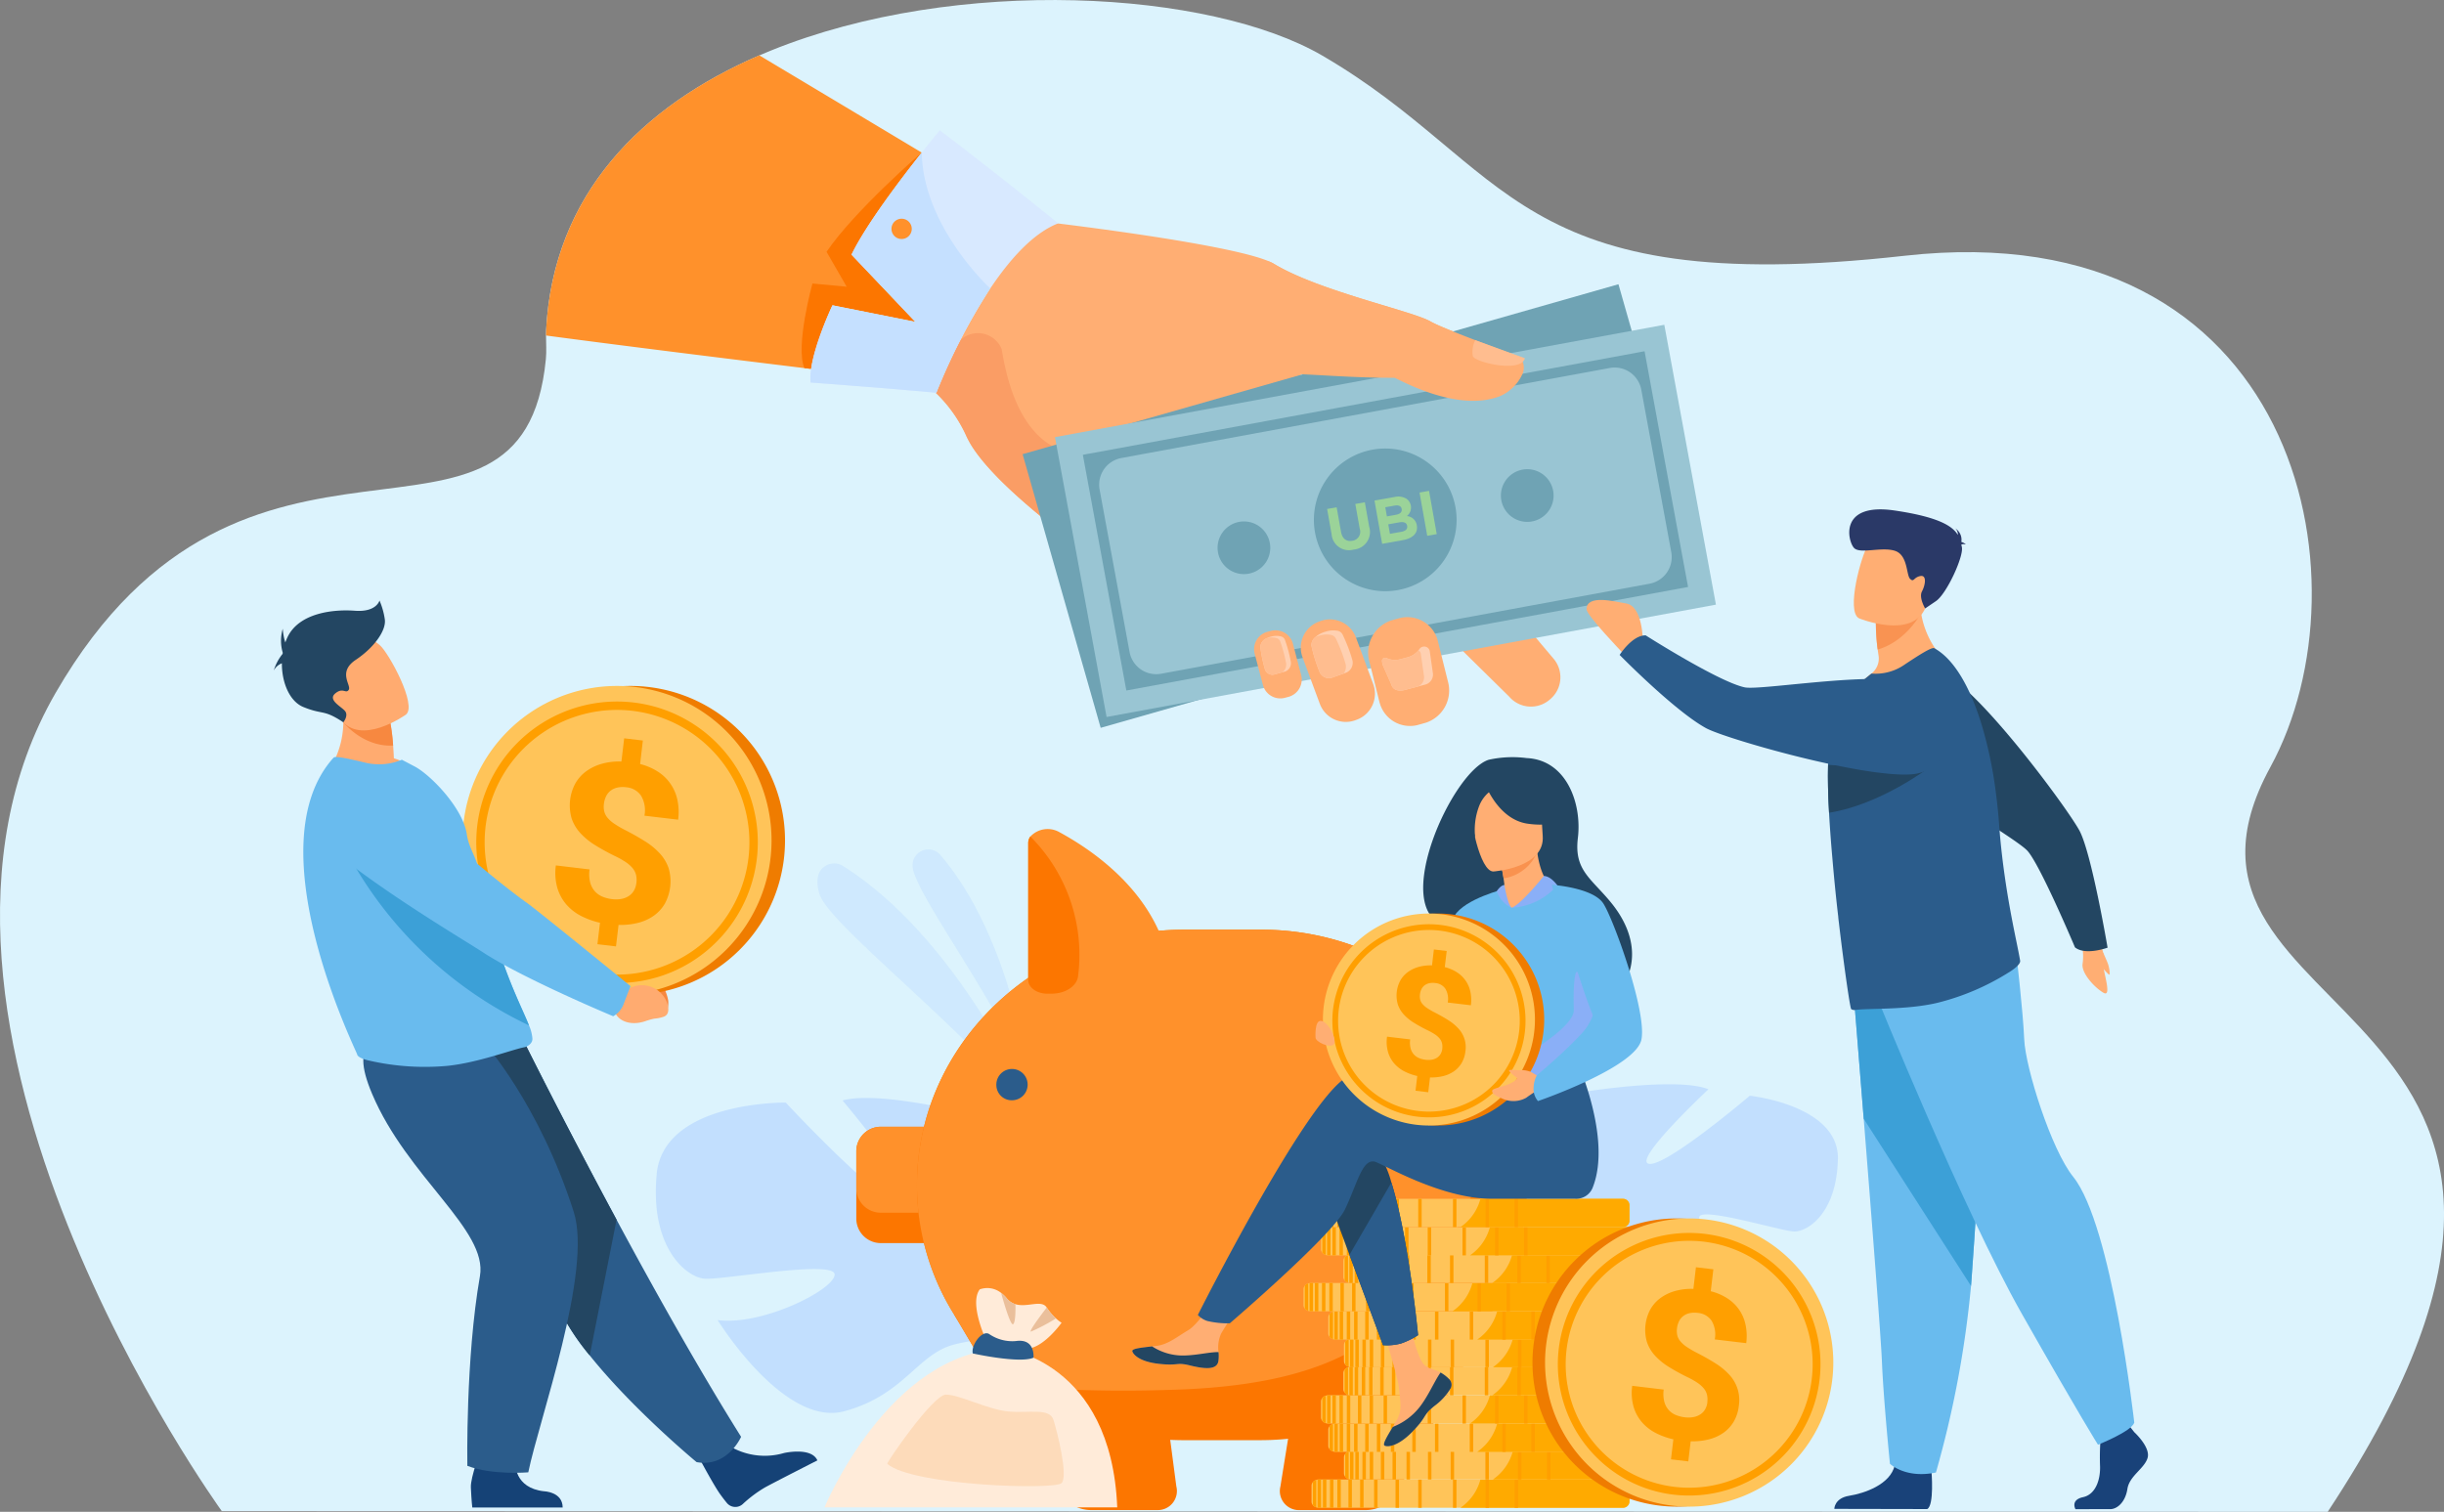 <svg id="Group_2158" data-name="Group 2158" xmlns="http://www.w3.org/2000/svg" xmlns:xlink="http://www.w3.org/1999/xlink" width="391.542" height="242.257" viewBox="0 0 391.542 242.257">
  <rect x="0" y="0" width="391.542" height="242.257" fill="#808080" stroke="none"/>
  <defs>
    <clipPath id="clip-path">
      <rect id="Rectangle_1514" data-name="Rectangle 1514" width="391.542" height="242.257" fill="none"/>
    </clipPath>
    <clipPath id="clip-path-3">
      <rect id="Rectangle_1388" data-name="Rectangle 1388" width="35.334" height="43.349" fill="none"/>
    </clipPath>
    <clipPath id="clip-path-4">
      <rect id="Rectangle_1386" data-name="Rectangle 1386" width="18.677" height="36.892" fill="none"/>
    </clipPath>
    <clipPath id="clip-path-5">
      <rect id="Rectangle_1387" data-name="Rectangle 1387" width="35.334" height="41.086" fill="none"/>
    </clipPath>
    <clipPath id="clip-path-6">
      <rect id="Rectangle_1389" data-name="Rectangle 1389" width="80.491" height="59.414" fill="none"/>
    </clipPath>
    <clipPath id="clip-path-7">
      <rect id="Rectangle_1390" data-name="Rectangle 1390" width="62.766" height="41.669" fill="none"/>
    </clipPath>
  </defs>
  <g id="Group_2157" data-name="Group 2157" clip-path="url(#clip-path)">
    <g id="Group_2156" data-name="Group 2156">
      <g id="Group_2155" data-name="Group 2155" clip-path="url(#clip-path)">
        <path id="Path_16909" data-name="Path 16909" d="M372.9,242.257l-337.37-.117S-21.478,163.567,8.928,111,83.747,95.544,87.449,57.57c.127-1.286.026-2.558.026-3.8,0-.3,0-.587.019-.879,1.138-21.81,15.369-35.9,34.148-44.013q.909-.393,1.832-.765c29.947-12.136,70.44-9.639,88.365.795,30.5,17.754,30.31,39.123,93.291,32.075s74.993,51.9,58.6,81.927c-23.262,42.612,64.507,35.614,9.177,119.348" transform="translate(0 0)" fill="#dcf3fd"/>
        <path id="Path_16910" data-name="Path 16910" d="M183.437,88.594l-8.2-8.07L167.192,72.6a1.452,1.452,0,0,1-.339-1.405c.414-1.475,2.917-2.944,4.378-4.175l.147-.126a4.592,4.592,0,0,1,6.453.547l9.837,11.661h0l2.917,3.459a4.591,4.591,0,0,1-.548,6.452l-.147.127a4.6,4.6,0,0,1-6.454-.549" transform="translate(58.326 23.018)" fill="#ffae73"/>
        <path id="Path_16911" data-name="Path 16911" d="M209.193,50.425a3.747,3.747,0,0,1-3.342,2.932,34.849,34.849,0,0,1-17.414-2.066c-8.016.038-13.691-2.882-15.409-1.37-.063.054-.046.174.045.344,1.572,3.049,25.894,23.328,26.247,25.578.374,2.375-45.243,13.554-45.243,13.554s-6.739-4.2-14.286-9.716c-3.826-2.793-7.859-5.922-11.327-9.015-3.5-3.112-6.42-6.192-7.982-8.845l-.008-.018a10.962,10.962,0,0,1-.606-1.163c-.028-.061-.053-.115-.073-.165a22.316,22.316,0,0,0-5.666-7.539,50.959,50.959,0,0,0-14.16-8.626l33.5-17.874s30.757,3.613,35.676,6.6c7.171,4.354,22.188,7.546,25.077,9.233,2.145,1.251,13.447,5.31,14.272,5.673a2.84,2.84,0,0,1,.7,2.483" transform="translate(34.958 9.244)" fill="#ffae73"/>
        <path id="Path_16912" data-name="Path 16912" d="M135.164,28.254s-.008.067-.027.2h0a83.772,83.772,0,0,1-2.385,11.131v0c-.058.2-.116.4-.177.6h0l-.081.27v0c-1.935,6.4-5.082,13.5-9.938,16.356h0c-.278.165-.563.313-.852.449a9,9,0,0,1-2.112.687,8.666,8.666,0,0,1-1.678.162s-4.26-.512-10.631-1.288l-1.066-.132c-11.52-1.406-29.126-3.585-41.4-5.226,0-.3,0-.587.019-.879,1.138-21.81,15.369-35.9,34.148-44.013,9.973,5.964,19.317,11.563,26.013,15.577l.005,0,.016.009,1.25.749.026.015,8.876,5.325" transform="translate(22.664 2.3)" fill="#ff912b"/>
        <path id="Path_16913" data-name="Path 16913" d="M121.814,42.031a.389.389,0,0,1,.039.088c3.147,19.9,14.7,16.617,14.7,16.617l-.435,16.36c-3.828-2.794-7.859-5.924-11.327-9.016-3.5-3.112-6.42-6.192-7.982-8.845l-.009-.018c-.271-.494-.476-.887-.606-1.163-.027-.061-.051-.113-.072-.165a22.3,22.3,0,0,0-5.666-7.538c1.231-2.1,2.667-4.49,4.087-6.828a4.1,4.1,0,0,1,7.267.507" transform="translate(38.627 13.83)" fill="#fa9d65"/>
        <path id="Path_16914" data-name="Path 16914" d="M114.4,18.1S103.6,27.452,99.144,34.02l3.226,5.594L96.883,39.1s-2.8,10.142-1.278,13.567l14.963,1.408,17.249-27.6Z" transform="translate(33.274 6.331)" fill="#fc7600"/>
        <path id="Path_16915" data-name="Path 16915" d="M96.227,55.886c-.443-4.067,3.5-12.373,3.5-12.373L113,46.162,102.781,35.4c2.305-4.772,7.836-12.055,11.258-16.37,1.7-2.147,2.884-3.56,2.884-3.56,9.826,7.468,18.973,14.91,18.973,14.91-4.011,1.555-7.763,5.774-10.887,10.436a96.959,96.959,0,0,0-8.641,16.719c-7.963-.752-20.141-1.644-20.141-1.644" transform="translate(33.637 5.408)" fill="#d8e9ff"/>
        <path id="Path_16916" data-name="Path 16916" d="M96.227,54.964c-.443-4.067,3.5-12.373,3.5-12.373L113,45.239,102.781,34.474c2.305-4.772,7.836-12.055,11.258-16.37.175,11.9,10.97,21.785,10.97,21.785a96.959,96.959,0,0,0-8.641,16.719c-7.963-.752-20.141-1.644-20.141-1.644" transform="translate(33.637 6.331)" fill="#c5e0ff"/>
        <path id="Path_16917" data-name="Path 16917" d="M107.608,25.977a1.625,1.625,0,1,1-1.783,1.448,1.625,1.625,0,0,1,1.783-1.448" transform="translate(37.003 9.081)" fill="#ff912b"/>
        <rect id="Rectangle_1384" data-name="Rectangle 1384" width="99.266" height="45.601" transform="translate(163.826 72.777) rotate(-15.921)" fill="#6fa3b4"/>
        <rect id="Rectangle_1385" data-name="Rectangle 1385" width="99.266" height="45.6" transform="translate(169.011 70.049) rotate(-10.449)" fill="#99c5d3"/>
        <path id="Path_16918" data-name="Path 16918" d="M224.74,75.417l-4.165-22.586v-.008L218.523,41.7l-1.065.2-18.282,3.372h0l-.208.039-13.694,2.524-1.752.323h0l-14.682,2.709-38.6,7.118h-.008l-.026.007-.655.12h-.02l-.015,0-.983.181,1.483,8.045,1.736,9.406,3.747,20.32,21.093-3.89.939-.173,3.5-.645.779-.144,1.026-.189.938-.173,1.788-.331,4.365-.8,1.238-.228,1.718-.317,1.5-.275,8.761-1.617h0l1.779-.328,1.4-.259,12.128-2.236,10.9-2.008,3.983-.736,12.158-2.242Zm-5.423,3.535L199.6,82.588h0l-2.354.435h0L184.9,85.3l-1.146.212-8.7,1.6-2.753.507-1.768.327-1.263.233-4.118.759-1.7.313-1.034.193-.983.181-.787.143-3.485.644-.988.182-15.1,2.783a4.341,4.341,0,0,1-5.059-3.482l-2.359-12.8-2.438-13.222a4.344,4.344,0,0,1,3.482-5.06l35.628-6.569,16.681-3.076,4.75-.877h0l5.974-1.1.194-.038h0l15.01-2.767A4.342,4.342,0,0,1,218,47.875l4.8,26.017a4.341,4.341,0,0,1-3.484,5.06" transform="translate(44.946 14.583)" fill="#6fa3b4"/>
        <path id="Path_16919" data-name="Path 16919" d="M169.256,75.96a11.431,11.431,0,1,1,9.41-13.145,11.431,11.431,0,0,1-9.41,13.145" transform="translate(54.536 18.621)" fill="#6fa3b4"/>
        <path id="Path_16920" data-name="Path 16920" d="M149.434,70.292a4.22,4.22,0,1,1,3.474-4.852,4.219,4.219,0,0,1-3.474,4.852" transform="translate(50.539 21.649)" fill="#6fa3b4"/>
        <path id="Path_16921" data-name="Path 16921" d="M183.064,64.09a4.22,4.22,0,1,1,3.474-4.852,4.219,4.219,0,0,1-3.474,4.852" transform="translate(62.299 19.48)" fill="#6fa3b4"/>
        <path id="Path_16922" data-name="Path 16922" d="M157.456,87.086l-.36-.969-2.42-6.52a4.547,4.547,0,0,1-.142-.463,4.44,4.44,0,0,1,2.753-5.229l.25-.093a4.441,4.441,0,0,1,5.693,2.61l2.255,6.079.165.441.359.969A4.44,4.44,0,0,1,163.4,89.6l-.251.093a4.44,4.44,0,0,1-5.692-2.61" transform="translate(53.993 25.715)" fill="#ffae73"/>
        <path id="Path_16923" data-name="Path 16923" d="M156.913,81.347a25.871,25.871,0,0,1-1.259-4.11,1.735,1.735,0,0,1,.688-1.351,4.007,4.007,0,0,1,1.482-.806,4.617,4.617,0,0,1,.942-.215,3.936,3.936,0,0,1,1.119.045,1.119,1.119,0,0,1,.794.626l0,.005A25.551,25.551,0,0,1,162.2,79.5a1.713,1.713,0,0,1-.966,2.116l-.374.135-1.917.682a1.635,1.635,0,0,1-2.027-1.082" transform="translate(54.428 26.172)" fill="#ffd0b1"/>
        <path id="Path_16924" data-name="Path 16924" d="M156.913,81.176a25.871,25.871,0,0,1-1.259-4.11,1.735,1.735,0,0,1,.688-1.351c.128-.053.262-.1.406-.148a4.65,4.65,0,0,1,.943-.215,3.935,3.935,0,0,1,1.119.045,1.116,1.116,0,0,1,.794.626l0,0a25.619,25.619,0,0,1,1.516,3.956,1.874,1.874,0,0,1-.266,1.594l-1.917.682a1.635,1.635,0,0,1-2.027-1.082" transform="translate(54.428 26.343)" fill="#ffbd8f"/>
        <path id="Path_16925" data-name="Path 16925" d="M150.278,83.61l-1.325-5.024a2.879,2.879,0,0,1,2.042-3.509l.57-.15a2.88,2.88,0,0,1,3.508,2.043l1.325,5.024a2.879,2.879,0,0,1-2.043,3.509l-.568.15a2.879,2.879,0,0,1-3.508-2.043" transform="translate(52.054 26.168)" fill="#ffae73"/>
        <path id="Path_16926" data-name="Path 16926" d="M150.29,80.671a22.613,22.613,0,0,1-.7-3.463,1.689,1.689,0,0,1,1.1-1.359,3.36,3.36,0,0,1,.709-.252,3.394,3.394,0,0,1,.738-.105,2.841,2.841,0,0,1,.857.119.887.887,0,0,1,.568.571l0,0a22.467,22.467,0,0,1,.907,3.357,1.42,1.42,0,0,1-.879,1.667l-.452.126-1.359.375a1.272,1.272,0,0,1-1.487-1.038" transform="translate(52.309 26.398)" fill="#ffd0b1"/>
        <path id="Path_16927" data-name="Path 16927" d="M150.29,80.6a22.613,22.613,0,0,1-.7-3.463,1.689,1.689,0,0,1,1.1-1.359,3.181,3.181,0,0,1,.692-.1,2.882,2.882,0,0,1,.857.117.9.9,0,0,1,.568.572l0,0a22.465,22.465,0,0,1,.907,3.357,1.515,1.515,0,0,1-.576,1.531l-1.359.375A1.272,1.272,0,0,1,150.29,80.6" transform="translate(52.309 26.466)" fill="#ffbd8f"/>
        <path id="Path_16928" data-name="Path 16928" d="M164.263,87.1,164.227,87l-1.636-6.586a5.433,5.433,0,0,1,3.527-6.615l1.362-.379a5.039,5.039,0,0,1,6.049,3.575l.54,2.174,1.1,4.411a5.433,5.433,0,0,1-3.527,6.615l-1.362.381a5.028,5.028,0,0,1-6.013-3.467" transform="translate(56.795 25.613)" fill="#ffae73"/>
        <path id="Path_16929" data-name="Path 16929" d="M165.554,82.879l-1.414-3.2,0-.02a3.227,3.227,0,0,1-.077-.387c-.008-.053-.013-.108-.019-.162a.373.373,0,0,1,0-.067.508.508,0,0,1,.722-.435,3.18,3.18,0,0,0,2.164.2l.278-.074h.009l.908-.24a3.4,3.4,0,0,0,1.773-1.145c.054-.065.1-.132.153-.2a.917.917,0,0,1,1.63.281l.005.02.5,3.508a1.669,1.669,0,0,1-1.313,1.927l-1.034.274-2.207.582c-.869.228-1.849.015-2.077-.853" transform="translate(57.362 26.84)" fill="#ffd0b1"/>
        <path id="Path_16930" data-name="Path 16930" d="M165.554,82.727l-1.414-3.2,0-.02c-.013-.076-.051-.309-.1-.617a.508.508,0,0,1,.722-.435,3.18,3.18,0,0,0,2.164.2l.278-.074h.009l.908-.24a3.4,3.4,0,0,0,1.773-1.145.889.889,0,0,1,.354.506l.005.02.5,3.508A1.594,1.594,0,0,1,169.838,83l-2.207.582c-.869.228-1.849.015-2.077-.853" transform="translate(57.362 26.992)" fill="#ffbd8f"/>
        <path id="Path_16931" data-name="Path 16931" d="M148.836,41.057s-1.614-12.6,3.307-9.611c7.171,4.355,22.186,7.546,25.077,9.232,2.143,1.251,13.446,5.31,14.27,5.674a2.522,2.522,0,0,1,.379,2.9,6.979,6.979,0,0,1-3.539,3.4c-7.022,2.73-16.589-2.957-16.894-2.954-8.017.038-15.806-.857-18.07-.533-.79.112-4.531-8.109-4.531-8.109" transform="translate(51.958 10.836)" fill="#ffae73"/>
        <path id="Path_16932" data-name="Path 16932" d="M183.18,43.272l-7.935-2.886a4.089,4.089,0,0,0-.393,2.57c.379.992,7.73,2.739,8.328.316" transform="translate(61.107 14.123)" fill="#ffbd8f"/>
        <path id="Path_16933" data-name="Path 16933" d="M74.7,115.172l1.579,1.282s4.32-1.548,5.295,3.585c0,0,.259,2.188-1.127,2.192a27.485,27.485,0,0,0-2.776-.182c-1.962.058-3.589-.977-3.876-2.57l-.938-1.348Z" transform="translate(25.478 40.274)" fill="#f78840"/>
        <path id="Path_16934" data-name="Path 16934" d="M86.257,125.772a3.224,3.224,0,0,0,1.158-2.288s-14.589-11.943-16.068-12.917a180.191,180.191,0,0,1-16.774-16c-2.492-2.88-5.577-1.763-9.108-.75l-2.907.834c-3.511,1.008-4.423,5.918-1.543,8.3,8.112,6.72,21.607,14.278,24.132,15.867,6.269,3.942,18.539,8.629,18.539,8.629a7.786,7.786,0,0,0,2.57-1.683" transform="translate(13.744 32.428)" fill="#153d74"/>
        <path id="Path_16935" data-name="Path 16935" d="M87.634,171.581a11,11,0,0,0,8.966,1.251s4.373-1,5.333,1.185c0,0-6.708,3.408-8.406,4.339a20.343,20.343,0,0,0-3.558,2.668,1.759,1.759,0,0,1-2.547-.2c-.3-.362-.633-.795-1-1.3-1.035-1.4-3.444-5.929-3.444-5.929Z" transform="translate(29.015 60)" fill="#154276"/>
        <path id="Path_16936" data-name="Path 16936" d="M56.5,106.193a24.754,24.754,0,1,1,24.753,24.753A24.753,24.753,0,0,1,56.5,106.193" transform="translate(19.757 28.479)" fill="#ef7c00"/>
        <path id="Path_16937" data-name="Path 16937" d="M54.9,106.193a24.754,24.754,0,1,1,24.753,24.753A24.753,24.753,0,0,1,54.9,106.193" transform="translate(19.198 28.479)" fill="#ffc459"/>
        <path id="Path_16938" data-name="Path 16938" d="M79.083,128.394a22.552,22.552,0,1,1,15.948-6.605,22.407,22.407,0,0,1-15.948,6.605m0-43.761a21.208,21.208,0,1,0,21.208,21.208A21.232,21.232,0,0,0,79.083,84.633" transform="translate(19.768 29.125)" fill="#ff9f00"/>
        <path id="Path_16939" data-name="Path 16939" d="M78.9,110.858a3.741,3.741,0,0,0-.053-1.309,2.72,2.72,0,0,0-.555-1.088,5.142,5.142,0,0,0-1.107-.977,13.662,13.662,0,0,0-1.715-.961,35.406,35.406,0,0,1-3.169-1.741,11.207,11.207,0,0,1-2.37-1.929,6.592,6.592,0,0,1-1.4-2.35,7.445,7.445,0,0,1,.6-5.636,6.262,6.262,0,0,1,1.748-1.941,7.783,7.783,0,0,1,2.5-1.192,10.377,10.377,0,0,1,3.125-.36l.44-3.717,2.992.355L79.5,91.78a9.409,9.409,0,0,1,2.815,1.2A7.082,7.082,0,0,1,85.466,97.5a9.4,9.4,0,0,1,.124,3.195l-5.4-.641a4.584,4.584,0,0,0-.556-3.228A3.182,3.182,0,0,0,77.275,95.5a4.038,4.038,0,0,0-1.477.062,2.752,2.752,0,0,0-1.077.524,2.558,2.558,0,0,0-.694.9,3.766,3.766,0,0,0-.329,1.176,3.435,3.435,0,0,0,.049,1.186,2.565,2.565,0,0,0,.53,1.041,5.161,5.161,0,0,0,1.118.977,17.3,17.3,0,0,0,1.783,1.031q1.733.893,3.135,1.782a11.309,11.309,0,0,1,2.358,1.945,6.682,6.682,0,0,1,1.4,2.358,7.482,7.482,0,0,1-.615,5.67,6.217,6.217,0,0,1-1.755,1.923,7.543,7.543,0,0,1-2.516,1.146,11.264,11.264,0,0,1-3.141.332L75.633,121l-2.973-.352.408-3.439a12.632,12.632,0,0,1-2.921-1.034,8.006,8.006,0,0,1-2.393-1.807,7.173,7.173,0,0,1-1.5-2.689A8.732,8.732,0,0,1,66,108.024l5.4.641a5.377,5.377,0,0,0,.1,2.1,3.466,3.466,0,0,0,.768,1.429,3.381,3.381,0,0,0,1.236.852,5.778,5.778,0,0,0,1.482.378,4.833,4.833,0,0,0,1.57-.042,3.229,3.229,0,0,0,1.186-.494,2.567,2.567,0,0,0,.786-.866,3.129,3.129,0,0,0,.366-1.163" transform="translate(23.052 30.653)" fill="#ff9f00"/>
        <path id="Path_16940" data-name="Path 16940" d="M102.109,186.972s-2.155,4.971-7.132,4.057c0,0-10.155-8.386-17.121-17.1a38.708,38.708,0,0,1-5.32-8.314c-4.619-10.694-17.086-26.644-25.011-34.727l19.831-7.175s6.352,12.779,14.8,28.473c6.091,11.309,13.27,24.134,19.95,34.784" transform="translate(16.619 43.262)" fill="#2b5c8b"/>
        <path id="Path_16941" data-name="Path 16941" d="M82.16,152.188l-4.3,21.743a38.74,38.74,0,0,1-5.32-8.314c-4.619-10.695-17.086-26.644-25.012-34.729l19.832-7.174s6.352,12.778,14.8,28.473" transform="translate(16.619 43.262)" fill="#234662"/>
        <path id="Path_16942" data-name="Path 16942" d="M63.023,174.282s-.216,3.967,4.593,4.5c0,0,2.975.077,2.983,2.6l-14.481-.005s-.128-1.031-.227-3.212c-.076-1.675,1.624-6.053,1.624-6.053Z" transform="translate(19.544 60.184)" fill="#154276"/>
        <path id="Path_16943" data-name="Path 16943" d="M62.389,123.943s8.835,9.708,14.443,27.2c3.052,9.515-5.593,33.44-7.278,41.753,0,0-5.8.491-9.764-1.041,0,0-.3-17.169,2.018-30.4,1.3-7.406-11.633-15.839-17.283-29.221-3.844-9.1.833-8.948,6.578-9.167Z" transform="translate(15.08 43.034)" fill="#2b5c8b"/>
        <path id="Path_16944" data-name="Path 16944" d="M53.723,94.73c-4.916,2.775-14.979.216-14.979.216s4.087-4.673,2.23-12.2l3.86,1.96,4.145,2.105a34.222,34.222,0,0,1,.455,3.716c.047.614.09,1.3.119,2.052a12.881,12.881,0,0,1,4.171,2.147" transform="translate(13.548 28.937)" fill="#ffab70"/>
        <path id="Path_16945" data-name="Path 16945" d="M72.706,135.045c0,.864-.995,1.278-1.207,1.32-1.983.362-7.518,2.516-12.5,3.008a39.994,39.994,0,0,1-12.381-.837c-.567-.115-1.9-.474-1.992-1.016-.119-.594-16.52-33.437-3.77-47.545.3-.331,2.815.266,5.118.813a9.457,9.457,0,0,0,5.816-.475l2.16,1.135c2.651,1.477,7.666,6.725,8.253,10.842.3,2.095,1.5,3.646,1.841,5.488q.194,1.022.394,1.995.393,1.909.808,3.635c.749,3.115,1.541,5.8,2.319,8.112.826,2.459,1.639,4.505,2.363,6.215.939,2.22,1.734,3.878,2.23,5.148a6.335,6.335,0,0,1,.552,2.164" transform="translate(12.589 31.43)" fill="#69bbee"/>
        <path id="Path_16946" data-name="Path 16946" d="M70.863,129.993A64.443,64.443,0,0,1,39.692,98.139s18.811,6.939,23.451,8.746q.391,1.907.807,3.633c.75,3.115,1.541,5.8,2.319,8.112.827,2.459,1.639,4.505,2.363,6.217.941,2.219,1.734,3.876,2.231,5.146" transform="translate(13.88 34.318)" fill="#3ca0d7"/>
        <path id="Path_16947" data-name="Path 16947" d="M73.094,117.089l2,.734a4.279,4.279,0,0,1,6.5,1.773s.9,2.012-.526,2.45-.908.026-2.915.7-3.986.186-4.744-1.247l-1.359-1Z" transform="translate(25.195 40.9)" fill="#ffab70"/>
        <path id="Path_16948" data-name="Path 16948" d="M86.861,128.123c.74-1.93,1.077-2.8,1.077-2.8S72.821,113,71.281,111.939c-1.05-.719-11.5-8.531-16.594-14.618a10.663,10.663,0,0,0-10.366-3.592l-3.174.665a4.719,4.719,0,0,0-2.1,8.2c8.372,7.178,22.493,15.5,25.126,17.233,6.535,4.3,20.992,10.322,20.992,10.322a3.724,3.724,0,0,0,1.7-2.029" transform="translate(13.075 32.696)" fill="#69bbee"/>
        <path id="Path_16949" data-name="Path 16949" d="M48.731,90.022c-4.833.271-7.977-3.72-7.977-3.72a38.414,38.414,0,0,0,3.377-2.1l4.145,2.106a34.286,34.286,0,0,1,.455,3.716" transform="translate(14.251 29.444)" fill="#f78840"/>
        <path id="Path_16950" data-name="Path 16950" d="M51.966,88.032s-7.323,5.256-10.526.645-6.306-7.039-1.765-10.59,6.681-2.429,8.125-1.15,5.989,9.608,4.166,11.094" transform="translate(13.075 26.472)" fill="#ffab70"/>
        <path id="Path_16951" data-name="Path 16951" d="M50.286,74.314a11.828,11.828,0,0,0-.853-3.019s-.46,1.9-3.94,1.641-8.993.341-10.831,4.307c-.117.252-.221.512-.314.777a9.139,9.139,0,0,1-.413-2.2,6.766,6.766,0,0,0,0,3.841c-.009.062-.018.126-.027.188a7.747,7.747,0,0,0-1.413,2.667,2.423,2.423,0,0,1,1.3-1.157c-.015,3.085,1.236,6.1,3.432,7,3.211,1.313,3.185.312,6.415,2.454,0,0,.866-1.074.275-1.8s-2.824-1.772-1.575-2.822,1.706.131,2.166-.591-1.838-2.822,1.116-4.793,4.924-4.727,4.66-6.5" transform="translate(11.363 24.931)" fill="#234662"/>
        <path id="Path_16952" data-name="Path 16952" d="M246.707,112.36a2,2,0,0,1,.7,1.109,8.549,8.549,0,0,1-.051,2.2c-.1,1.522,2.01,3.76,3.372,4.538s0-3.241,0-4.214a5.8,5.8,0,0,0-.714-3.888c-1.1-2.2-3.305.259-3.305.259" transform="translate(86.271 38.88)" fill="#ffae73"/>
        <path id="Path_16953" data-name="Path 16953" d="M223.955,86.264A6.333,6.333,0,0,1,233.5,80.3c.09.054.18.111.267.167,6.568,4.227,19.182,21.42,21.05,24.842,1.946,3.565,4.52,18.786,4.52,18.786s-3.558,1.3-5.221-.049c0,0-5.566-13.2-7.611-15.465-2.154-2.386-22.09-13.406-22.279-18.082-.05-1.236-.15-2.722-.269-4.239" transform="translate(78.308 27.762)" fill="#234662"/>
        <path id="Path_16954" data-name="Path 16954" d="M255.82,170.331s2.648,2.417,2.131,4.134-2.906,2.861-3.23,4.96-1.614,3.245-2.776,3.245H246.4s-.856-1.478,1.211-1.923,2.846-2.911,2.717-5.2a40.5,40.5,0,0,1,.194-5.342l4.392-1.018Z" transform="translate(86.102 59.162)" fill="#194279"/>
        <path id="Path_16955" data-name="Path 16955" d="M233.295,175.217s.475,5.5-.687,6.072l-14.879-.03s0-1.718,2.389-2.1,6.589-1.782,7.3-4.9,5.878.954,5.878.954" transform="translate(76.137 60.527)" fill="#194279"/>
        <path id="Path_16956" data-name="Path 16956" d="M219.955,117.446s.784,9.641,1.707,21.231c1.254,15.743,2.761,35.08,2.91,38.744.258,6.361,1.293,16.536,1.293,16.536s2.452,2.417,7.364,1.4a164.251,164.251,0,0,0,5.624-29.894c.02-.252.039-.506.058-.76,1.163-15.646,2.971-48.592,2.971-48.592Z" transform="translate(76.916 40.602)" fill="#69bbee"/>
        <path id="Path_16957" data-name="Path 16957" d="M219.955,117.446s.784,9.641,1.707,21.231l17.191,26.785c.02-.252.039-.506.058-.76,1.163-15.646,2.971-48.592,2.971-48.592Z" transform="translate(76.916 40.602)" fill="#3ca0d7"/>
        <path id="Path_16958" data-name="Path 16958" d="M222.61,119.58S236.756,154.5,246.057,170.9s12.208,20.989,12.208,20.989,5.329-2.1,5.813-3.531c0,0-3.556-31.677-9.787-39.4-3.519-4.364-7.653-17.458-7.847-22.036s-1.259-13.643-1.259-13.643Z" transform="translate(77.844 39.614)" fill="#69bbee"/>
        <path id="Path_16959" data-name="Path 16959" d="M235.541,82.121s-9.477,4.806-15.029,3.2a12.218,12.218,0,0,1,2.154-2.06,3.046,3.046,0,0,0,1.181-2.9q-.083-.518-.14-.976a20.589,20.589,0,0,1-.231-3.22l3.573-2.7,3.446-2.848a14.113,14.113,0,0,0,5.046,11.5" transform="translate(77.111 24.696)" fill="#ffae73"/>
        <path id="Path_16960" data-name="Path 16960" d="M246.193,128.755A39.051,39.051,0,0,1,234.5,133.79c-5,1.185-11.147.835-13.2,1.149a.86.86,0,0,1-.6-.151c-.161-.084-1.069-6.183-1.977-13.882-.04-.31-.082-.624-.1-.937l-.013-.1c-.354-3.01-.663-6.171-.933-9.34-.219-2.466-.4-4.9-.524-7.2-.158-2.865-.224-5.5-.158-7.665.028-.989.086-1.879.174-2.652A18.784,18.784,0,0,1,221.614,82.9l2.335-1.873a8.132,8.132,0,0,0,5.4-1.5c2.047-1.347,4.256-2.8,4.673-2.555,3.137,1.717,5.69,6.164,7.514,12.037a66.957,66.957,0,0,1,2.362,11.279c.166,1.262.306,2.555.413,3.843.022.238.039.476.058.711.246,3.52.648,6.82,1.093,9.766.6,3.975,1.282,7.3,1.765,9.648.242,1.193.426,2.116.536,2.778.1.576-1.057,1.4-1.572,1.724" transform="translate(75.872 26.906)" fill="#2b5c8b"/>
        <path id="Path_16961" data-name="Path 16961" d="M229.87,72.913s-2.331,4.457-6.91,5.781a37.684,37.684,0,0,1-.293-6.08l3.635.162Z" transform="translate(77.858 25.392)" fill="#f99352"/>
        <path id="Path_16962" data-name="Path 16962" d="M220.893,77.012s8.564,3.5,10.657-1.776,4.608-8.38-.771-10.839-7.246-.864-8.38.727-3.679,10.841-1.506,11.888" transform="translate(76.947 22.074)" fill="#ffae73"/>
        <path id="Path_16963" data-name="Path 16963" d="M237.455,66.124c.1-.074.305-.105.725-.034a1.717,1.717,0,0,0-.723-.4,2.138,2.138,0,0,0-.961-2.164,1.274,1.274,0,0,1,.4,1.035c-.877-1.444-3.142-2.871-10.085-3.9-9.151-1.358-7.512,5.078-6.507,6.03s4.368-.252,6.495.418,1.821,3.9,2.456,4.5.522-.228,1.621-.449.814,1.45.279,2.456.509,2.734.509,2.734l1.724-1.17c1.724-1.17,4.476-7.174,4.157-8.661-.028-.131-.057-.265-.085-.4" transform="translate(76.757 21.149)" fill="#2a3967"/>
        <path id="Path_16964" data-name="Path 16964" d="M233.061,91.317s-7.722,5.875-15.907,7.163c-.157-2.865-.223-5.5-.157-7.665Z" transform="translate(75.872 31.757)" fill="#234662"/>
        <path id="Path_16965" data-name="Path 16965" d="M197.381,77.881c-.08-.161-.024-5.655-2.739-6.094-1.771-.287-6.36-1.512-6.317.953.018.968,5.76,6.946,5.76,6.946Z" transform="translate(65.855 24.908)" fill="#ffae73"/>
        <path id="Path_16966" data-name="Path 16966" d="M243.333,87.13a6.333,6.333,0,0,1-3.959,10.532c-.1.012-.209.022-.313.03-7.786.632-29.937-5.711-33-7.407-5.088-2.814-13.813-11.717-13.813-11.717s2.035-3.195,4.177-3.133c0,0,11.679,7.438,15.86,8.328,2.821.6,25.27-3.436,28.261.163.791.952,1.772,2.072,2.788,3.2" transform="translate(67.226 26.379)" fill="#2b5c8b"/>
        <path id="Path_16967" data-name="Path 16967" d="M249.746,113.094s.416.915.71,1.628.458,2.042.231,1.913a6.737,6.737,0,0,1-1.3-1.559c-.259-.483.356-1.981.356-1.981" transform="translate(87.186 39.548)" fill="#ffae73"/>
        <g id="Group_2148" data-name="Group 2148" transform="translate(130.948 136.1)" opacity="0.5">
          <g id="Group_2147" data-name="Group 2147">
            <g id="Group_2146" data-name="Group 2146" clip-path="url(#clip-path-3)">
              <g id="Group_2142" data-name="Group 2142" transform="translate(15.252)" opacity="0.5">
                <g id="Group_2141" data-name="Group 2141">
                  <g id="Group_2140" data-name="Group 2140" clip-path="url(#clip-path-4)">
                    <path id="Path_16968" data-name="Path 16968" d="M127,137.73s-2.693-22.556-14.25-36.015a2.523,2.523,0,0,0-4.427,1.707l0,.119c.15,4.023,13.089,21,18.673,34.189" transform="translate(-108.321 -100.838)" fill="#a8ccff"/>
                  </g>
                </g>
              </g>
              <g id="Group_2145" data-name="Group 2145" transform="translate(0 2.263)" opacity="0.5">
                <g id="Group_2144" data-name="Group 2144">
                  <g id="Group_2143" data-name="Group 2143" clip-path="url(#clip-path-5)">
                    <path id="Path_16969" data-name="Path 16969" d="M132.354,143.6s-11.517-28.192-31.189-40.661a2.676,2.676,0,0,0-3.628.686c-.524.763-.76,1.954-.171,3.813,1.567,4.959,23.506,21.65,34.988,36.162" transform="translate(-97.021 -102.515)" fill="#a8ccff"/>
                  </g>
                </g>
              </g>
            </g>
          </g>
        </g>
        <g id="Group_2151" data-name="Group 2151" transform="translate(105.056 175.941)" opacity="0.5">
          <g id="Group_2150" data-name="Group 2150">
            <g id="Group_2149" data-name="Group 2149" clip-path="url(#clip-path-6)">
              <path id="Path_16970" data-name="Path 16970" d="M77.98,142.561c1.132-11.75,20.685-11.464,20.685-11.464s16.215,17.47,20.04,17.3-10.947-17.643-10.947-17.643c7.136-1.937,27.137,3.813,27.137,3.813s2.73,23.135,6.395,22.03-3.462-20.361-3.462-20.361c7.379.912,15.324,7.989,15.324,7.989,10.46,11.947-5.422,24.763-5.422,24.763a37.883,37.883,0,0,0,7.587,16.288,27.528,27.528,0,0,1,3.011,4.169l-1.915.325c-.243-.486-.5-.953-.772-1.4l-.005-.008-.011-.019c-.182-.274-.441-.663-.764-1.135v0h0c-.78-1.046-1.319-1.825-1.672-2.392l0-.005c-2.363-3.3-5.684-7.549-7.535-8.245a3.71,3.71,0,0,0,.26-.947q-.124.453-.26.947c-2.081,7.578-18.265,11.534-27.71,11.215s-5.9-3.571-1.7-8.585,14.69-5.663,17.454-7.819-1.962-3.038-7.967-1.535-8.013,8.1-17.684,10.712-20.3-14.608-20.3-14.608c7.145.952,18.678-4.862,18.749-7.282s-17.91.879-20.839.653-8.8-5.006-7.665-16.756" transform="translate(-77.837 -130.356)" fill="#a8ccff"/>
            </g>
          </g>
        </g>
        <g id="Group_2154" data-name="Group 2154" transform="translate(231.684 173.747)" opacity="0.5">
          <g id="Group_2153" data-name="Group 2153">
            <g id="Group_2152" data-name="Group 2152" clip-path="url(#clip-path-7)">
              <path id="Path_16971" data-name="Path 16971" d="M234.42,140.733c.189-8.684-14.124-10.165-14.124-10.165s-13.358,11.364-16.138,10.91,9.523-11.946,9.523-11.946c-5.047-2.031-20.158.441-20.158.441s-4,16.669-6.577,15.544,4.289-14.578,4.289-14.578c-5.47.028-11.889,4.513-11.889,4.513-8.674,7.826,1.822,18.562,1.822,18.562a27.869,27.869,0,0,1-6.951,11.246,20.165,20.165,0,0,0-2.56,2.787l1.371.4c.22-.335.448-.655.684-.956l0-.005.011-.012c.157-.185.379-.445.656-.764h0c.66-.7,1.12-1.219,1.428-1.6l0,0c2.012-2.2,4.806-5.025,6.218-5.373a2.747,2.747,0,0,1-.108-.715c.035.228.07.466.108.715.867,5.717,12.351,10.007,19.28,10.588s4.624-2.1,1.985-6.126-10.244-5.408-12.078-7.221,1.7-2.052,5.955-.433,5.154,6.615,11.995,9.356,16.1-8.92,16.1-8.92c-5.3.08-13.228-5.167-13.07-6.94s13.012,2.189,15.171,2.278,6.862-2.9,7.049-11.582" transform="translate(-171.657 -128.731)" fill="#a8ccff"/>
            </g>
          </g>
        </g>
        <path id="Path_16972" data-name="Path 16972" d="M117.875,137.6v10.989a3.928,3.928,0,0,1-4,3.826h-8.233a3.928,3.928,0,0,1-4-3.826V137.6a3.927,3.927,0,0,1,4-3.825h8.233a3.927,3.927,0,0,1,4,3.825" transform="translate(35.543 46.781)" fill="#fc7600"/>
        <path id="Path_16973" data-name="Path 16973" d="M117.875,137.6v6.122a3.928,3.928,0,0,1-4,3.826h-8.233a3.928,3.928,0,0,1-4-3.826V137.6a3.927,3.927,0,0,1,4-3.825h8.233a3.927,3.927,0,0,1,4,3.825" transform="translate(35.543 46.781)" fill="#ff912b"/>
        <path id="Path_16974" data-name="Path 16974" d="M206.581,151.279a39,39,0,0,1-3.374,15.88c-6.516,14.666-21.746,25.019-39.385,25.019H151.6c-.734,0-1.46-.018-2.188-.053a43.684,43.684,0,0,1-23.9-8.5,42,42,0,0,1-10.71-11.58,39.115,39.115,0,0,1-2.587-36.649c6.512-14.664,21.745-25.018,39.383-25.018h12.223a43.2,43.2,0,0,1,37.4,21.143,39.177,39.177,0,0,1,5.356,19.755" transform="translate(38.061 38.599)" fill="#fc7600"/>
        <path id="Path_16975" data-name="Path 16975" d="M156,159.578l-3.988,24.771a3.057,3.057,0,0,0,3.058,3.8h10.48a6.042,6.042,0,0,0,5.335-3.111l16.289-31.081Z" transform="translate(53.119 53.836)" fill="#fc7600"/>
        <path id="Path_16976" data-name="Path 16976" d="M145.79,187.407H135.307a6.037,6.037,0,0,1-5.333-3.111L119.9,167.281l-6.639-11.211,32.391,3.193,1.17,8.9,1.047,7.981.98,7.46a3.058,3.058,0,0,1-3.057,3.8" transform="translate(39.605 54.576)" fill="#fc7600"/>
        <path id="Path_16977" data-name="Path 16977" d="M200.143,146.551c-8.63,23.74-16.8,36.432-49.878,37.538q-.964.032-1.9.057a220.047,220.047,0,0,1-22.852-.518c-1.487-.116-2.845-.243-4.071-.368L114.8,172.047a39.113,39.113,0,0,1-2.587-36.648c6.512-14.664,21.745-25.018,39.383-25.018h12.224a43.2,43.2,0,0,1,37.4,21.142,32.075,32.075,0,0,1-1.081,15.029" transform="translate(38.06 38.599)" fill="#ff912b"/>
        <path id="Path_16978" data-name="Path 16978" d="M141.939,124.8H125.122c-1.7,0-3.071-.985-3.071-2.2V100.641a1.709,1.709,0,0,1,.336-1.011,3.794,3.794,0,0,1,4.592-.741c6.384,3.462,16.847,10.985,18.022,23.566.121,1.271-1.286,2.35-3.062,2.35" transform="translate(42.68 34.423)" fill="#ff912b"/>
        <path id="Path_16979" data-name="Path 16979" d="M125.8,124.5h-.684c-1.7,0-3.071-.985-3.071-2.2V100.332a1.718,1.718,0,0,1,.336-1.011,2.16,2.16,0,0,1,.208.193,26.817,26.817,0,0,1,7.435,22.237c-.216,1.556-2.041,2.744-4.225,2.744" transform="translate(42.68 34.731)" fill="#fc7600"/>
        <path id="Path_16980" data-name="Path 16980" d="M118.265,129.473a2.508,2.508,0,1,1,2.505,2.4,2.453,2.453,0,0,1-2.505-2.4" transform="translate(41.356 44.437)" fill="#2b5c8b"/>
        <path id="Path_16981" data-name="Path 16981" d="M155.678,176.639V179.2a.874.874,0,0,0,.2.551,1.169,1.169,0,0,0,.552.37,1.242,1.242,0,0,0,.215.05,1.311,1.311,0,0,0,.208.016h48.585a1.111,1.111,0,0,0,1.174-.937c0-.016,0-.034,0-.05v-2.562c0-.018,0-.034,0-.051a1.11,1.11,0,0,0-1.174-.935H156.854a1.492,1.492,0,0,0-.208.015,1.248,1.248,0,0,0-.215.051,1.169,1.169,0,0,0-.552.37.872.872,0,0,0-.2.551" transform="translate(54.439 61.424)" fill="#ffc459"/>
        <path id="Path_16982" data-name="Path 16982" d="M173.354,180.187h26.029a1.029,1.029,0,0,0,1.049-.937v-2.663a1.029,1.029,0,0,0-1.049-.937H176.55a7.945,7.945,0,0,1-3.2,4.536" transform="translate(60.62 61.423)" fill="#fa0"/>
        <rect id="Rectangle_1391" data-name="Rectangle 1391" width="0.552" height="4.535" transform="translate(216.028 237.076)" fill="#ff9f00"/>
        <rect id="Rectangle_1392" data-name="Rectangle 1392" width="0.552" height="4.535" transform="translate(217.898 237.076)" fill="#ff9f00"/>
        <rect id="Rectangle_1393" data-name="Rectangle 1393" width="0.552" height="4.535" transform="translate(220.138 237.076)" fill="#ff9f00"/>
        <rect id="Rectangle_1394" data-name="Rectangle 1394" width="0.552" height="4.535" transform="translate(223.575 237.076)" fill="#ff9f00"/>
        <rect id="Rectangle_1395" data-name="Rectangle 1395" width="0.552" height="4.535" transform="translate(227.208 237.076)" fill="#ff9f00"/>
        <rect id="Rectangle_1396" data-name="Rectangle 1396" width="0.552" height="4.535" transform="translate(232.778 237.076)" fill="#ff9f00"/>
        <rect id="Rectangle_1397" data-name="Rectangle 1397" width="0.552" height="4.535" transform="translate(237.992 237.076)" fill="#ff9f00"/>
        <rect id="Rectangle_1398" data-name="Rectangle 1398" width="0.552" height="4.535" transform="translate(242.65 237.076)" fill="#ff9f00"/>
        <rect id="Rectangle_1399" data-name="Rectangle 1399" width="0.552" height="4.535" transform="translate(214.25 237.076)" fill="#ff9f00"/>
        <rect id="Rectangle_1400" data-name="Rectangle 1400" width="0.552" height="4.535" transform="translate(213.074 237.076)" fill="#ff9f00"/>
        <rect id="Rectangle_1401" data-name="Rectangle 1401" width="0.552" height="4.535" transform="translate(211.939 237.076)" fill="#ff9f00"/>
        <path id="Path_16983" data-name="Path 16983" d="M156.395,175.667v4.5a1.309,1.309,0,0,0,.208.016h.344v-4.536H156.6a1.309,1.309,0,0,0-.208.016" transform="translate(54.69 61.423)" fill="#ff9f00"/>
        <path id="Path_16984" data-name="Path 16984" d="M155.827,176.07v3.663a1.169,1.169,0,0,0,.552.37v-4.4a1.169,1.169,0,0,0-.552.37" transform="translate(54.491 61.44)" fill="#ff9f00"/>
        <path id="Path_16985" data-name="Path 16985" d="M159.526,173.278v2.562a.875.875,0,0,0,.2.551,1.169,1.169,0,0,0,.552.37,1.244,1.244,0,0,0,.215.05,1.311,1.311,0,0,0,.208.016h48.585a1.111,1.111,0,0,0,1.174-.937c0-.016,0-.034,0-.05v-2.562c0-.018,0-.034,0-.051a1.11,1.11,0,0,0-1.174-.935H160.7c-.031,0-.062,0-.093,0l-.039,0-.045.005-.031,0a1.247,1.247,0,0,0-.215.051l-.031.011-.03.011c-.019.007-.039.015-.059.024l-.034.015-.03.015-.055.03c-.02.012-.04.024-.059.038a.541.541,0,0,0-.046.031l0,0-.03.022a.9.9,0,0,0-.085.074.192.192,0,0,0-.024.023l-.023.023c-.015.018-.03.034-.043.051a.872.872,0,0,0-.2.551" transform="translate(55.784 60.248)" fill="#ffc459"/>
        <path id="Path_16986" data-name="Path 16986" d="M177.2,176.826h26.029a1.029,1.029,0,0,0,1.049-.937v-2.663a1.029,1.029,0,0,0-1.049-.937H180.4l-.032.112a7.933,7.933,0,0,1-3.165,4.424" transform="translate(61.966 60.248)" fill="#fa0"/>
        <rect id="Rectangle_1402" data-name="Rectangle 1402" width="0.552" height="4.535" transform="translate(221.223 232.539)" fill="#ff9f00"/>
        <rect id="Rectangle_1403" data-name="Rectangle 1403" width="0.552" height="4.535" transform="translate(223.093 232.539)" fill="#ff9f00"/>
        <rect id="Rectangle_1404" data-name="Rectangle 1404" width="0.552" height="4.535" transform="translate(225.333 232.539)" fill="#ff9f00"/>
        <rect id="Rectangle_1405" data-name="Rectangle 1405" width="0.552" height="4.535" transform="translate(228.77 232.539)" fill="#ff9f00"/>
        <rect id="Rectangle_1406" data-name="Rectangle 1406" width="0.552" height="4.535" transform="translate(232.403 232.539)" fill="#ff9f00"/>
        <rect id="Rectangle_1407" data-name="Rectangle 1407" width="0.552" height="4.535" transform="translate(237.972 232.539)" fill="#ff9f00"/>
        <rect id="Rectangle_1408" data-name="Rectangle 1408" width="0.552" height="4.535" transform="translate(243.187 232.539)" fill="#ff9f00"/>
        <rect id="Rectangle_1409" data-name="Rectangle 1409" width="0.552" height="4.535" transform="translate(247.843 232.539)" fill="#ff9f00"/>
        <rect id="Rectangle_1410" data-name="Rectangle 1410" width="0.552" height="4.535" transform="translate(219.443 232.539)" fill="#ff9f00"/>
        <rect id="Rectangle_1411" data-name="Rectangle 1411" width="0.552" height="4.535" transform="translate(218.269 232.539)" fill="#ff9f00"/>
        <rect id="Rectangle_1412" data-name="Rectangle 1412" width="0.552" height="4.535" transform="translate(217.134 232.539)" fill="#ff9f00"/>
        <path id="Path_16987" data-name="Path 16987" d="M160.244,172.306v4.5a1.312,1.312,0,0,0,.208.016h.344V172.29h-.344a1.312,1.312,0,0,0-.208.016" transform="translate(56.036 60.248)" fill="#ff9f00"/>
        <path id="Path_16988" data-name="Path 16988" d="M159.676,172.709v3.663a1.169,1.169,0,0,0,.552.37v-4.4a1.169,1.169,0,0,0-.552.37" transform="translate(55.837 60.265)" fill="#ff9f00"/>
        <path id="Path_16989" data-name="Path 16989" d="M157.667,170v2.562a.873.873,0,0,0,.2.551,1.167,1.167,0,0,0,.553.37,1.2,1.2,0,0,0,.213.05,1.322,1.322,0,0,0,.208.016h48.586a1.352,1.352,0,0,0,.541-.112,1.013,1.013,0,0,0,.629-.78.244.244,0,0,0,0-.045l0-.05V170l0-.051a1.108,1.108,0,0,0-1.173-.935H158.841a1.505,1.505,0,0,0-.208.015,1.2,1.2,0,0,0-.213.051,1.166,1.166,0,0,0-.553.37.873.873,0,0,0-.2.551" transform="translate(55.134 59.102)" fill="#ffc459"/>
        <path id="Path_16990" data-name="Path 16990" d="M175.343,173.548h26.029a1.087,1.087,0,0,0,.483-.112.992.992,0,0,0,.561-.78l0-.045v-2.663a1.029,1.029,0,0,0-1.049-.937H178.539a7.956,7.956,0,0,1-3.037,4.424l-.159.112" transform="translate(61.315 59.102)" fill="#fa0"/>
        <rect id="Rectangle_1413" data-name="Rectangle 1413" width="0.552" height="4.535" transform="translate(218.713 228.116)" fill="#ff9f00"/>
        <rect id="Rectangle_1414" data-name="Rectangle 1414" width="0.552" height="4.535" transform="translate(220.582 228.116)" fill="#ff9f00"/>
        <rect id="Rectangle_1415" data-name="Rectangle 1415" width="0.552" height="4.535" transform="translate(222.823 228.116)" fill="#ff9f00"/>
        <rect id="Rectangle_1416" data-name="Rectangle 1416" width="0.552" height="4.535" transform="translate(226.259 228.116)" fill="#ff9f00"/>
        <rect id="Rectangle_1417" data-name="Rectangle 1417" width="0.552" height="4.535" transform="translate(229.893 228.116)" fill="#ff9f00"/>
        <rect id="Rectangle_1418" data-name="Rectangle 1418" width="0.552" height="4.535" transform="translate(235.461 228.116)" fill="#ff9f00"/>
        <rect id="Rectangle_1419" data-name="Rectangle 1419" width="0.552" height="4.535" transform="translate(240.677 228.116)" fill="#ff9f00"/>
        <rect id="Rectangle_1420" data-name="Rectangle 1420" width="0.552" height="4.535" transform="translate(245.333 228.116)" fill="#ff9f00"/>
        <rect id="Rectangle_1421" data-name="Rectangle 1421" width="0.552" height="4.535" transform="translate(216.933 228.116)" fill="#ff9f00"/>
        <rect id="Rectangle_1422" data-name="Rectangle 1422" width="0.552" height="4.535" transform="translate(215.759 228.116)" fill="#ff9f00"/>
        <rect id="Rectangle_1423" data-name="Rectangle 1423" width="0.552" height="4.535" transform="translate(214.623 228.116)" fill="#ff9f00"/>
        <path id="Path_16991" data-name="Path 16991" d="M158.384,169.029v4.5a1.309,1.309,0,0,0,.208.016h.344v-4.536h-.344a1.309,1.309,0,0,0-.208.016" transform="translate(55.385 59.102)" fill="#ff9f00"/>
        <path id="Path_16992" data-name="Path 16992" d="M157.816,169.432V173.1a1.177,1.177,0,0,0,.552.368v-4.4a1.169,1.169,0,0,0-.552.37" transform="translate(55.186 59.119)" fill="#ff9f00"/>
        <path id="Path_16993" data-name="Path 16993" d="M156.8,166.64V169.2a.874.874,0,0,0,.2.551,1.169,1.169,0,0,0,.552.37,1.243,1.243,0,0,0,.215.05,1.309,1.309,0,0,0,.208.016h48.585a1.111,1.111,0,0,0,1.174-.937c0-.016,0-.034,0-.05V166.64c0-.018,0-.034,0-.051a1.083,1.083,0,0,0-1.035-.929,1.183,1.183,0,0,0-.139-.007H157.98a1.49,1.49,0,0,0-.208.015,1.242,1.242,0,0,0-.215.051,1.169,1.169,0,0,0-.552.37.872.872,0,0,0-.2.551" transform="translate(54.833 57.927)" fill="#ffc459"/>
        <path id="Path_16994" data-name="Path 16994" d="M174.481,170.188H200.51a1.029,1.029,0,0,0,1.049-.937v-2.663a1.018,1.018,0,0,0-.925-.929.944.944,0,0,0-.124-.007H177.677v.007a7.953,7.953,0,0,1-3.195,4.528" transform="translate(61.014 57.927)" fill="#fa0"/>
        <rect id="Rectangle_1424" data-name="Rectangle 1424" width="0.552" height="4.536" transform="translate(217.548 223.579)" fill="#ff9f00"/>
        <rect id="Rectangle_1425" data-name="Rectangle 1425" width="0.552" height="4.536" transform="translate(219.418 223.579)" fill="#ff9f00"/>
        <rect id="Rectangle_1426" data-name="Rectangle 1426" width="0.552" height="4.536" transform="translate(221.659 223.579)" fill="#ff9f00"/>
        <rect id="Rectangle_1427" data-name="Rectangle 1427" width="0.552" height="4.536" transform="translate(225.096 223.579)" fill="#ff9f00"/>
        <rect id="Rectangle_1428" data-name="Rectangle 1428" width="0.552" height="4.536" transform="translate(228.728 223.579)" fill="#ff9f00"/>
        <rect id="Rectangle_1429" data-name="Rectangle 1429" width="0.552" height="4.536" transform="translate(234.298 223.579)" fill="#ff9f00"/>
        <rect id="Rectangle_1430" data-name="Rectangle 1430" width="0.552" height="4.536" transform="translate(239.513 223.579)" fill="#ff9f00"/>
        <rect id="Rectangle_1431" data-name="Rectangle 1431" width="0.552" height="4.536" transform="translate(244.169 223.579)" fill="#ff9f00"/>
        <rect id="Rectangle_1432" data-name="Rectangle 1432" width="0.552" height="4.536" transform="translate(215.769 223.579)" fill="#ff9f00"/>
        <rect id="Rectangle_1433" data-name="Rectangle 1433" width="0.552" height="4.536" transform="translate(214.594 223.579)" fill="#ff9f00"/>
        <rect id="Rectangle_1434" data-name="Rectangle 1434" width="0.552" height="4.536" transform="translate(213.459 223.579)" fill="#ff9f00"/>
        <path id="Path_16995" data-name="Path 16995" d="M157.522,165.668v4.5a1.309,1.309,0,0,0,.208.016h.344v-4.536h-.344a1.309,1.309,0,0,0-.208.016" transform="translate(55.084 57.927)" fill="#ff9f00"/>
        <path id="Path_16996" data-name="Path 16996" d="M156.954,166.071v3.663a1.162,1.162,0,0,0,.552.37v-4.4a1.162,1.162,0,0,0-.552.37" transform="translate(54.885 57.944)" fill="#ff9f00"/>
        <path id="Path_16997" data-name="Path 16997" d="M159.451,163.284v2.562a.874.874,0,0,0,.2.551,1.169,1.169,0,0,0,.552.37,1.244,1.244,0,0,0,.215.05l.069.009.038,0,.039,0h48.647a1.111,1.111,0,0,0,1.174-.937c0-.016,0-.034,0-.05v-2.562c0-.018,0-.034,0-.051l0-.04a1.066,1.066,0,0,0-.881-.865l-.036-.007a1.408,1.408,0,0,0-.254-.023H160.627l-.105,0-.047.005-.055.007a1.246,1.246,0,0,0-.215.051,1.169,1.169,0,0,0-.552.37.872.872,0,0,0-.2.551" transform="translate(55.758 56.753)" fill="#ffc459"/>
        <path id="Path_16998" data-name="Path 16998" d="M177.127,166.833h26.029a1.029,1.029,0,0,0,1.049-.937v-2.663l0-.04a1.012,1.012,0,0,0-.814-.871l-.045-.009a1.208,1.208,0,0,0-.186-.016H180.323l-.008.032a7.95,7.95,0,0,1-3.177,4.5l-.011.007" transform="translate(61.939 56.753)" fill="#fa0"/>
        <rect id="Rectangle_1435" data-name="Rectangle 1435" width="0.552" height="4.535" transform="translate(221.121 219.052)" fill="#ff9f00"/>
        <rect id="Rectangle_1436" data-name="Rectangle 1436" width="0.552" height="4.535" transform="translate(222.99 219.052)" fill="#ff9f00"/>
        <rect id="Rectangle_1437" data-name="Rectangle 1437" width="0.552" height="4.535" transform="translate(225.232 219.052)" fill="#ff9f00"/>
        <rect id="Rectangle_1438" data-name="Rectangle 1438" width="0.552" height="4.535" transform="translate(228.667 219.052)" fill="#ff9f00"/>
        <rect id="Rectangle_1439" data-name="Rectangle 1439" width="0.552" height="4.535" transform="translate(232.3 219.052)" fill="#ff9f00"/>
        <rect id="Rectangle_1440" data-name="Rectangle 1440" width="0.552" height="4.535" transform="translate(237.87 219.052)" fill="#ff9f00"/>
        <rect id="Rectangle_1441" data-name="Rectangle 1441" width="0.552" height="4.535" transform="translate(243.086 219.052)" fill="#ff9f00"/>
        <rect id="Rectangle_1442" data-name="Rectangle 1442" width="0.552" height="4.535" transform="translate(247.742 219.052)" fill="#ff9f00"/>
        <rect id="Rectangle_1443" data-name="Rectangle 1443" width="0.552" height="4.535" transform="translate(219.342 219.052)" fill="#ff9f00"/>
        <rect id="Rectangle_1444" data-name="Rectangle 1444" width="0.552" height="4.535" transform="translate(218.166 219.052)" fill="#ff9f00"/>
        <rect id="Rectangle_1445" data-name="Rectangle 1445" width="0.552" height="4.535" transform="translate(217.031 219.052)" fill="#ff9f00"/>
        <path id="Path_16999" data-name="Path 16999" d="M160.168,162.313v4.5a1.307,1.307,0,0,0,.208.016h.344V162.3h-.344a1.307,1.307,0,0,0-.208.016" transform="translate(56.009 56.753)" fill="#ff9f00"/>
        <path id="Path_17000" data-name="Path 17000" d="M159.6,162.716v3.663a1.169,1.169,0,0,0,.552.37v-4.4a1.169,1.169,0,0,0-.552.37" transform="translate(55.81 56.771)" fill="#ff9f00"/>
        <path id="Path_17001" data-name="Path 17001" d="M159.526,159.948v2.562a.875.875,0,0,0,.2.551,1.224,1.224,0,0,0,.719.412h0a.3.3,0,0,0,.046.008,1.309,1.309,0,0,0,.208.016h48.585a1.428,1.428,0,0,0,.153-.008l.058-.008a1.069,1.069,0,0,0,.964-.92c0-.016,0-.034,0-.05v-2.562c0-.018,0-.034,0-.051a1.11,1.11,0,0,0-1.174-.935H160.7c-.031,0-.062,0-.093,0l-.039,0-.045.005-.031,0a1.244,1.244,0,0,0-.215.051l-.031.011-.03.011a.55.55,0,0,0-.059.024l-.063.03-.055.03c-.02.012-.04.024-.059.038a.541.541,0,0,0-.046.031l0,0-.03.022a.9.9,0,0,0-.085.074.191.191,0,0,0-.024.023l-.023.023c-.015.018-.03.034-.043.051a.872.872,0,0,0-.2.551" transform="translate(55.784 55.587)" fill="#ffc459"/>
        <path id="Path_17002" data-name="Path 17002" d="M177.2,163.5h26.091l.066-.007a1.019,1.019,0,0,0,.92-.929V159.9a1.029,1.029,0,0,0-1.049-.937H180.4l-.032.112a7.935,7.935,0,0,1-3.118,4.392l-.047.032" transform="translate(61.966 55.587)" fill="#fa0"/>
        <rect id="Rectangle_1446" data-name="Rectangle 1446" width="0.552" height="4.535" transform="translate(221.223 214.548)" fill="#ff9f00"/>
        <rect id="Rectangle_1447" data-name="Rectangle 1447" width="0.552" height="4.535" transform="translate(223.093 214.548)" fill="#ff9f00"/>
        <rect id="Rectangle_1448" data-name="Rectangle 1448" width="0.552" height="4.535" transform="translate(225.333 214.548)" fill="#ff9f00"/>
        <rect id="Rectangle_1449" data-name="Rectangle 1449" width="0.552" height="4.535" transform="translate(228.77 214.548)" fill="#ff9f00"/>
        <rect id="Rectangle_1450" data-name="Rectangle 1450" width="0.552" height="4.535" transform="translate(232.403 214.548)" fill="#ff9f00"/>
        <rect id="Rectangle_1451" data-name="Rectangle 1451" width="0.552" height="4.535" transform="translate(237.972 214.548)" fill="#ff9f00"/>
        <rect id="Rectangle_1452" data-name="Rectangle 1452" width="0.552" height="4.535" transform="translate(243.187 214.548)" fill="#ff9f00"/>
        <rect id="Rectangle_1453" data-name="Rectangle 1453" width="0.552" height="4.535" transform="translate(247.843 214.548)" fill="#ff9f00"/>
        <rect id="Rectangle_1454" data-name="Rectangle 1454" width="0.552" height="4.535" transform="translate(219.443 214.548)" fill="#ff9f00"/>
        <rect id="Rectangle_1455" data-name="Rectangle 1455" width="0.552" height="4.535" transform="translate(218.269 214.548)" fill="#ff9f00"/>
        <rect id="Rectangle_1456" data-name="Rectangle 1456" width="0.552" height="4.535" transform="translate(217.134 214.548)" fill="#ff9f00"/>
        <path id="Path_17003" data-name="Path 17003" d="M160.244,158.976v4.5a1.309,1.309,0,0,0,.208.016h.344V158.96h-.344a1.309,1.309,0,0,0-.208.016" transform="translate(56.036 55.587)" fill="#ff9f00"/>
        <path id="Path_17004" data-name="Path 17004" d="M159.676,159.379v3.663a1.169,1.169,0,0,0,.552.37v-4.4a1.169,1.169,0,0,0-.552.37" transform="translate(55.837 55.604)" fill="#ff9f00"/>
        <path id="Path_17005" data-name="Path 17005" d="M157.667,156.67v2.562a.873.873,0,0,0,.2.551,1.167,1.167,0,0,0,.553.37,1.2,1.2,0,0,0,.213.05,1.322,1.322,0,0,0,.208.016h48.586a1.352,1.352,0,0,0,.541-.112,1.013,1.013,0,0,0,.629-.78.244.244,0,0,0,0-.045l0-.05V156.67l0-.051a1.108,1.108,0,0,0-1.173-.935H158.841a1.505,1.505,0,0,0-.208.015,1.2,1.2,0,0,0-.213.051,1.167,1.167,0,0,0-.553.37.87.87,0,0,0-.2.551" transform="translate(55.134 54.441)" fill="#ffc459"/>
        <path id="Path_17006" data-name="Path 17006" d="M175.343,160.218h26.029a1.087,1.087,0,0,0,.483-.112.993.993,0,0,0,.561-.78l0-.045v-2.663a1.029,1.029,0,0,0-1.049-.937H178.539a7.956,7.956,0,0,1-3.037,4.424l-.159.112" transform="translate(61.315 54.44)" fill="#fa0"/>
        <rect id="Rectangle_1457" data-name="Rectangle 1457" width="0.552" height="4.535" transform="translate(218.713 210.124)" fill="#ff9f00"/>
        <rect id="Rectangle_1458" data-name="Rectangle 1458" width="0.552" height="4.535" transform="translate(220.582 210.124)" fill="#ff9f00"/>
        <rect id="Rectangle_1459" data-name="Rectangle 1459" width="0.552" height="4.535" transform="translate(222.823 210.124)" fill="#ff9f00"/>
        <rect id="Rectangle_1460" data-name="Rectangle 1460" width="0.552" height="4.535" transform="translate(226.259 210.124)" fill="#ff9f00"/>
        <rect id="Rectangle_1461" data-name="Rectangle 1461" width="0.552" height="4.535" transform="translate(229.893 210.124)" fill="#ff9f00"/>
        <rect id="Rectangle_1462" data-name="Rectangle 1462" width="0.552" height="4.535" transform="translate(235.461 210.124)" fill="#ff9f00"/>
        <rect id="Rectangle_1463" data-name="Rectangle 1463" width="0.552" height="4.535" transform="translate(240.677 210.124)" fill="#ff9f00"/>
        <rect id="Rectangle_1464" data-name="Rectangle 1464" width="0.552" height="4.535" transform="translate(245.333 210.124)" fill="#ff9f00"/>
        <rect id="Rectangle_1465" data-name="Rectangle 1465" width="0.552" height="4.535" transform="translate(216.933 210.124)" fill="#ff9f00"/>
        <rect id="Rectangle_1466" data-name="Rectangle 1466" width="0.552" height="4.535" transform="translate(215.759 210.124)" fill="#ff9f00"/>
        <rect id="Rectangle_1467" data-name="Rectangle 1467" width="0.552" height="4.535" transform="translate(214.623 210.124)" fill="#ff9f00"/>
        <path id="Path_17007" data-name="Path 17007" d="M158.384,155.7v4.5a1.312,1.312,0,0,0,.208.016h.344v-4.536h-.344a1.309,1.309,0,0,0-.208.016" transform="translate(55.385 54.441)" fill="#ff9f00"/>
        <path id="Path_17008" data-name="Path 17008" d="M157.816,156.1v3.663a1.169,1.169,0,0,0,.552.37v-4.4a1.169,1.169,0,0,0-.552.37" transform="translate(55.186 54.458)" fill="#ff9f00"/>
        <path id="Path_17009" data-name="Path 17009" d="M154.725,153.31v2.562a.875.875,0,0,0,.2.551,1.169,1.169,0,0,0,.552.37,1.243,1.243,0,0,0,.215.05,1.311,1.311,0,0,0,.208.016h48.585a1.111,1.111,0,0,0,1.174-.937v-2.663a1.084,1.084,0,0,0-1.035-.929,1.187,1.187,0,0,0-.139-.007H155.9a1.49,1.49,0,0,0-.208.015,1.244,1.244,0,0,0-.215.051,1.169,1.169,0,0,0-.552.37.875.875,0,0,0-.2.551" transform="translate(54.106 53.266)" fill="#ffc459"/>
        <path id="Path_17010" data-name="Path 17010" d="M172.4,156.858H198.43a1.029,1.029,0,0,0,1.049-.937v-2.663a1.018,1.018,0,0,0-.925-.929.946.946,0,0,0-.124-.007H175.6v.007a7.949,7.949,0,0,1-3.195,4.528" transform="translate(60.287 53.266)" fill="#fa0"/>
        <rect id="Rectangle_1468" data-name="Rectangle 1468" width="0.552" height="4.536" transform="translate(214.742 205.587)" fill="#ff9f00"/>
        <rect id="Rectangle_1469" data-name="Rectangle 1469" width="0.552" height="4.536" transform="translate(216.612 205.587)" fill="#ff9f00"/>
        <rect id="Rectangle_1470" data-name="Rectangle 1470" width="0.552" height="4.536" transform="translate(218.852 205.587)" fill="#ff9f00"/>
        <rect id="Rectangle_1471" data-name="Rectangle 1471" width="0.552" height="4.536" transform="translate(222.288 205.587)" fill="#ff9f00"/>
        <rect id="Rectangle_1472" data-name="Rectangle 1472" width="0.552" height="4.536" transform="translate(225.922 205.587)" fill="#ff9f00"/>
        <rect id="Rectangle_1473" data-name="Rectangle 1473" width="0.552" height="4.536" transform="translate(231.492 205.587)" fill="#ff9f00"/>
        <rect id="Rectangle_1474" data-name="Rectangle 1474" width="0.552" height="4.536" transform="translate(236.706 205.587)" fill="#ff9f00"/>
        <rect id="Rectangle_1475" data-name="Rectangle 1475" width="0.552" height="4.536" transform="translate(241.363 205.587)" fill="#ff9f00"/>
        <rect id="Rectangle_1476" data-name="Rectangle 1476" width="0.552" height="4.536" transform="translate(212.963 205.587)" fill="#ff9f00"/>
        <rect id="Rectangle_1477" data-name="Rectangle 1477" width="0.552" height="4.536" transform="translate(211.788 205.587)" fill="#ff9f00"/>
        <rect id="Rectangle_1478" data-name="Rectangle 1478" width="0.552" height="4.536" transform="translate(210.653 205.587)" fill="#ff9f00"/>
        <path id="Path_17011" data-name="Path 17011" d="M155.442,152.338v4.5a1.311,1.311,0,0,0,.208.016h.344v-4.536h-.344a1.311,1.311,0,0,0-.208.016" transform="translate(54.356 53.265)" fill="#ff9f00"/>
        <path id="Path_17012" data-name="Path 17012" d="M154.874,152.741V156.4a1.169,1.169,0,0,0,.552.37v-4.4a1.169,1.169,0,0,0-.552.37" transform="translate(54.158 53.282)" fill="#ff9f00"/>
        <path id="Path_17013" data-name="Path 17013" d="M159.451,149.954v2.562a.874.874,0,0,0,.2.551,1.169,1.169,0,0,0,.552.37,1.242,1.242,0,0,0,.215.05l.069.009c.018,0,.036,0,.054,0h48.67a1.111,1.111,0,0,0,1.174-.937c0-.016,0-.034,0-.05v-2.562c0-.018,0-.034,0-.051a1.111,1.111,0,0,0-1.174-.935H160.564a1.3,1.3,0,0,0-.146.013,1.242,1.242,0,0,0-.215.051c-.035.011-.07.024-.1.038s-.04.018-.059.028l-.007,0c-.02.009-.04.02-.059.031l-.009.005a.341.341,0,0,0-.053.032.933.933,0,0,0-.117.085.229.229,0,0,0-.032.03l-.007.005-.02.018,0,0-.034.036c-.016.018-.032.035-.047.054a.874.874,0,0,0-.2.551" transform="translate(55.758 52.092)" fill="#ffc459"/>
        <path id="Path_17014" data-name="Path 17014" d="M177.127,153.5h26.029a1.029,1.029,0,0,0,1.049-.937V149.9a1.028,1.028,0,0,0-1.049-.935H180.323c-.008.034-.019.069-.03.1a7.936,7.936,0,0,1-3.156,4.424l-.011.007" transform="translate(61.939 52.092)" fill="#fa0"/>
        <rect id="Rectangle_1479" data-name="Rectangle 1479" width="0.552" height="4.535" transform="translate(221.121 201.06)" fill="#ff9f00"/>
        <rect id="Rectangle_1480" data-name="Rectangle 1480" width="0.552" height="4.535" transform="translate(222.99 201.06)" fill="#ff9f00"/>
        <rect id="Rectangle_1481" data-name="Rectangle 1481" width="0.552" height="4.535" transform="translate(225.232 201.06)" fill="#ff9f00"/>
        <rect id="Rectangle_1482" data-name="Rectangle 1482" width="0.552" height="4.535" transform="translate(228.667 201.06)" fill="#ff9f00"/>
        <rect id="Rectangle_1483" data-name="Rectangle 1483" width="0.552" height="4.535" transform="translate(232.3 201.06)" fill="#ff9f00"/>
        <rect id="Rectangle_1484" data-name="Rectangle 1484" width="0.552" height="4.535" transform="translate(237.87 201.06)" fill="#ff9f00"/>
        <rect id="Rectangle_1485" data-name="Rectangle 1485" width="0.552" height="4.535" transform="translate(243.086 201.06)" fill="#ff9f00"/>
        <rect id="Rectangle_1486" data-name="Rectangle 1486" width="0.552" height="4.535" transform="translate(247.742 201.06)" fill="#ff9f00"/>
        <rect id="Rectangle_1487" data-name="Rectangle 1487" width="0.552" height="4.535" transform="translate(219.342 201.06)" fill="#ff9f00"/>
        <rect id="Rectangle_1488" data-name="Rectangle 1488" width="0.552" height="4.535" transform="translate(218.166 201.06)" fill="#ff9f00"/>
        <rect id="Rectangle_1489" data-name="Rectangle 1489" width="0.552" height="4.535" transform="translate(217.031 201.06)" fill="#ff9f00"/>
        <path id="Path_17015" data-name="Path 17015" d="M160.168,148.983v4.5a1.307,1.307,0,0,0,.208.016h.344v-4.536h-.344a1.307,1.307,0,0,0-.208.016" transform="translate(56.009 52.092)" fill="#ff9f00"/>
        <path id="Path_17016" data-name="Path 17016" d="M159.6,149.386v3.663a1.169,1.169,0,0,0,.552.37v-4.4a1.169,1.169,0,0,0-.552.37" transform="translate(55.81 52.109)" fill="#ff9f00"/>
        <path id="Path_17017" data-name="Path 17017" d="M156.8,146.671v2.562a.874.874,0,0,0,.2.551,1.169,1.169,0,0,0,.552.37,1.242,1.242,0,0,0,.215.05,1.309,1.309,0,0,0,.208.016h48.585a1.359,1.359,0,0,0,.525-.1,1.015,1.015,0,0,0,.646-.792l0-.04c0-.016,0-.034,0-.05v-2.562c0-.018,0-.034,0-.051a1.083,1.083,0,0,0-1.035-.929,1.19,1.19,0,0,0-.139-.007H157.98a1.49,1.49,0,0,0-.208.015,1.241,1.241,0,0,0-.215.051,1.169,1.169,0,0,0-.552.37.872.872,0,0,0-.2.551" transform="translate(54.833 50.944)" fill="#ffc459"/>
        <path id="Path_17018" data-name="Path 17018" d="M174.481,150.219H200.51a1.079,1.079,0,0,0,.468-.105.988.988,0,0,0,.576-.791l0-.04V146.62a1.018,1.018,0,0,0-.925-.929.946.946,0,0,0-.124-.008H177.677v.008a7.953,7.953,0,0,1-3.045,4.423q-.073.055-.15.105" transform="translate(61.014 50.944)" fill="#fa0"/>
        <rect id="Rectangle_1490" data-name="Rectangle 1490" width="0.552" height="4.535" transform="translate(217.548 196.628)" fill="#ff9f00"/>
        <rect id="Rectangle_1491" data-name="Rectangle 1491" width="0.552" height="4.535" transform="translate(219.418 196.628)" fill="#ff9f00"/>
        <rect id="Rectangle_1492" data-name="Rectangle 1492" width="0.552" height="4.535" transform="translate(221.659 196.628)" fill="#ff9f00"/>
        <rect id="Rectangle_1493" data-name="Rectangle 1493" width="0.552" height="4.535" transform="translate(225.096 196.628)" fill="#ff9f00"/>
        <rect id="Rectangle_1494" data-name="Rectangle 1494" width="0.552" height="4.535" transform="translate(228.728 196.628)" fill="#ff9f00"/>
        <rect id="Rectangle_1495" data-name="Rectangle 1495" width="0.552" height="4.535" transform="translate(234.298 196.628)" fill="#ff9f00"/>
        <rect id="Rectangle_1496" data-name="Rectangle 1496" width="0.552" height="4.535" transform="translate(239.513 196.628)" fill="#ff9f00"/>
        <rect id="Rectangle_1497" data-name="Rectangle 1497" width="0.552" height="4.535" transform="translate(244.169 196.628)" fill="#ff9f00"/>
        <rect id="Rectangle_1498" data-name="Rectangle 1498" width="0.552" height="4.535" transform="translate(215.769 196.628)" fill="#ff9f00"/>
        <rect id="Rectangle_1499" data-name="Rectangle 1499" width="0.552" height="4.535" transform="translate(214.594 196.628)" fill="#ff9f00"/>
        <rect id="Rectangle_1500" data-name="Rectangle 1500" width="0.552" height="4.535" transform="translate(213.459 196.628)" fill="#ff9f00"/>
        <path id="Path_17019" data-name="Path 17019" d="M157.522,145.7v4.5a1.312,1.312,0,0,0,.208.016h.344v-4.536h-.344a1.312,1.312,0,0,0-.208.016" transform="translate(55.084 50.944)" fill="#ff9f00"/>
        <path id="Path_17020" data-name="Path 17020" d="M156.954,146.1v3.663a1.163,1.163,0,0,0,.552.37v-4.4a1.162,1.162,0,0,0-.552.37" transform="translate(54.885 50.961)" fill="#ff9f00"/>
        <path id="Path_17021" data-name="Path 17021" d="M155.678,143.316v2.562a.875.875,0,0,0,.2.551,1.169,1.169,0,0,0,.552.37,1.242,1.242,0,0,0,.215.05l.069.009.038,0,.039,0h48.647a1.111,1.111,0,0,0,1.174-.937c0-.016,0-.034,0-.05v-2.562c0-.018,0-.034,0-.051a1.11,1.11,0,0,0-1.174-.935H156.854a1.492,1.492,0,0,0-.208.015,1.243,1.243,0,0,0-.215.051,1.169,1.169,0,0,0-.552.37.872.872,0,0,0-.2.551" transform="translate(54.439 49.771)" fill="#ffc459"/>
        <path id="Path_17022" data-name="Path 17022" d="M173.354,146.864h26.029a1.029,1.029,0,0,0,1.049-.937v-2.663a1.028,1.028,0,0,0-1.049-.935H176.55a7.95,7.95,0,0,1-3.185,4.528l-.011.007" transform="translate(60.62 49.771)" fill="#fa0"/>
        <rect id="Rectangle_1501" data-name="Rectangle 1501" width="0.552" height="4.536" transform="translate(216.028 192.099)" fill="#ff9f00"/>
        <rect id="Rectangle_1502" data-name="Rectangle 1502" width="0.552" height="4.536" transform="translate(217.898 192.099)" fill="#ff9f00"/>
        <rect id="Rectangle_1503" data-name="Rectangle 1503" width="0.552" height="4.536" transform="translate(220.138 192.099)" fill="#ff9f00"/>
        <rect id="Rectangle_1504" data-name="Rectangle 1504" width="0.552" height="4.536" transform="translate(223.575 192.099)" fill="#ff9f00"/>
        <rect id="Rectangle_1505" data-name="Rectangle 1505" width="0.552" height="4.536" transform="translate(227.208 192.099)" fill="#ff9f00"/>
        <rect id="Rectangle_1506" data-name="Rectangle 1506" width="0.552" height="4.536" transform="translate(232.778 192.099)" fill="#ff9f00"/>
        <rect id="Rectangle_1507" data-name="Rectangle 1507" width="0.552" height="4.536" transform="translate(237.992 192.099)" fill="#ff9f00"/>
        <rect id="Rectangle_1508" data-name="Rectangle 1508" width="0.552" height="4.535" transform="translate(242.648 192.1)" fill="#ff9f00"/>
        <rect id="Rectangle_1509" data-name="Rectangle 1509" width="0.552" height="4.536" transform="translate(214.25 192.099)" fill="#ff9f00"/>
        <rect id="Rectangle_1510" data-name="Rectangle 1510" width="0.552" height="4.536" transform="translate(213.074 192.099)" fill="#ff9f00"/>
        <rect id="Rectangle_1511" data-name="Rectangle 1511" width="0.552" height="4.536" transform="translate(211.939 192.099)" fill="#ff9f00"/>
        <path id="Path_17023" data-name="Path 17023" d="M156.395,142.344v4.5a1.309,1.309,0,0,0,.208.016h.344v-4.536H156.6a1.309,1.309,0,0,0-.208.016" transform="translate(54.69 49.771)" fill="#ff9f00"/>
        <path id="Path_17024" data-name="Path 17024" d="M155.827,142.748v3.663a1.169,1.169,0,0,0,.552.37v-4.4a1.169,1.169,0,0,0-.552.37" transform="translate(54.491 49.788)" fill="#ff9f00"/>
        <path id="Path_17025" data-name="Path 17025" d="M228.082,167.75a23.09,23.09,0,1,0-23.09,23.09,23.09,23.09,0,0,0,23.09-23.09" transform="translate(63.609 50.586)" fill="#ef7c00"/>
        <path id="Path_17026" data-name="Path 17026" d="M229.575,167.75a23.09,23.09,0,1,0-23.09,23.09,23.09,23.09,0,0,0,23.09-23.09" transform="translate(64.131 50.586)" fill="#ffc459"/>
        <path id="Path_17027" data-name="Path 17027" d="M191.075,182.3a21.04,21.04,0,1,1,14.876,6.161,20.9,20.9,0,0,1-14.876-6.161m-4.906-14.876a19.783,19.783,0,1,0,19.782-19.782,19.8,19.8,0,0,0-19.782,19.782" transform="translate(64.662 51.188)" fill="#ff9f00"/>
        <path id="Path_17028" data-name="Path 17028" d="M205.791,172.1a3.476,3.476,0,0,0-.05-1.221,2.537,2.537,0,0,0-.516-1.015,4.827,4.827,0,0,0-1.034-.911,12.531,12.531,0,0,0-1.6-.9,33.076,33.076,0,0,1-2.956-1.625,10.5,10.5,0,0,1-2.209-1.8,6.166,6.166,0,0,1-1.305-2.192,6.946,6.946,0,0,1,.561-5.258,5.862,5.862,0,0,1,1.63-1.811,7.3,7.3,0,0,1,2.334-1.111,9.741,9.741,0,0,1,2.915-.336l.41-3.467,2.791.331-.417,3.516a8.7,8.7,0,0,1,2.626,1.118,6.588,6.588,0,0,1,2.941,4.218,8.809,8.809,0,0,1,.115,2.98l-5.041-.6a4.275,4.275,0,0,0-.518-3.011,2.972,2.972,0,0,0-2.2-1.239,3.774,3.774,0,0,0-1.378.059,2.566,2.566,0,0,0-1,.487,2.382,2.382,0,0,0-.647.835,3.491,3.491,0,0,0-.308,1.1,3.214,3.214,0,0,0,.046,1.107,2.367,2.367,0,0,0,.5.97,4.779,4.779,0,0,0,1.041.912,16.376,16.376,0,0,0,1.664.962q1.618.832,2.925,1.661a10.569,10.569,0,0,1,2.2,1.814,5.95,5.95,0,0,1,1.531,4.987,6.356,6.356,0,0,1-.8,2.5,5.793,5.793,0,0,1-1.637,1.8,7.06,7.06,0,0,1-2.347,1.069,10.507,10.507,0,0,1-2.929.309l-.383,3.224-2.774-.329.381-3.208a11.82,11.82,0,0,1-2.724-.964,7.457,7.457,0,0,1-2.232-1.686,6.707,6.707,0,0,1-1.4-2.508,8.152,8.152,0,0,1-.232-3.413l5.041.6a5,5,0,0,0,.1,1.957,3.238,3.238,0,0,0,.717,1.335,3.142,3.142,0,0,0,1.153.794,5.38,5.38,0,0,0,1.382.354,4.493,4.493,0,0,0,1.464-.041,3,3,0,0,0,1.107-.46,2.374,2.374,0,0,0,.733-.808,2.9,2.9,0,0,0,.342-1.085" transform="translate(67.728 52.614)" fill="#ff9f00"/>
        <path id="Path_17029" data-name="Path 17029" d="M129.558,158.48s-2.914,4.1-5.585,4.16-6.736-1.9-6.736-1.9-2.454-5.466-.79-7.606a3.571,3.571,0,0,1,3.413.56,5.3,5.3,0,0,1,.9.865,2.873,2.873,0,0,0,1.4.952c1.907.579,4.169-.784,5.015.532a8.941,8.941,0,0,0,1.474,1.745,6.7,6.7,0,0,0,.9.694" transform="translate(40.518 53.476)" fill="#ffebd9"/>
        <path id="Path_17030" data-name="Path 17030" d="M97.864,185.555s10.3-24.957,28.839-25.432c0,0,17.114,1.9,18.064,25.432Z" transform="translate(34.222 55.993)" fill="#ffebd9"/>
        <path id="Path_17031" data-name="Path 17031" d="M115.477,161.525s7.431,1.652,9.724.682c0,0,.346-3.107-2.783-2.672a6.563,6.563,0,0,1-4.358-1.149c-1.161-.591-2.892,1.84-2.583,3.139" transform="translate(40.368 55.354)" fill="#2b5c8b"/>
        <path id="Path_17032" data-name="Path 17032" d="M120.761,158.519c-.475.356-1.934-5.025-1.934-5.025a5.348,5.348,0,0,1,.9.865,2.862,2.862,0,0,0,1.4.952c0,.157.09,2.861-.371,3.208" transform="translate(41.552 53.675)" fill="#eabf9b"/>
        <path id="Path_17033" data-name="Path 17033" d="M126.393,156.979a30.547,30.547,0,0,1-4.007,2.12c-.475,0,2.533-3.866,2.533-3.866a8.9,8.9,0,0,0,1.474,1.745" transform="translate(42.779 54.284)" fill="#eabf9b"/>
        <path id="Path_17034" data-name="Path 17034" d="M105.32,176.674c-.19-.163,7.29-11.012,9.349-11.092s6.688,2.377,10.039,2.694,6.6-.634,7.233,1.347,2.377,9,1.307,10.127-23.815.437-27.928-3.076" transform="translate(36.828 57.902)" fill="#fddbba"/>
        <path id="Path_17035" data-name="Path 17035" d="M158.229,64.666l-.7-3.96,1.524-.27.7,3.919c.2,1.128.869,1.613,1.8,1.447a1.456,1.456,0,0,0,1.2-1.929l-.706-3.969,1.525-.27.694,3.91a2.832,2.832,0,0,1-2.482,3.667,2.791,2.791,0,0,1-3.546-2.546" transform="translate(55.084 20.853)" fill="#9bd399"/>
        <path id="Path_17036" data-name="Path 17036" d="M163.15,59.593l3.216-.571a2.537,2.537,0,0,1,1.921.292,1.734,1.734,0,0,1,.043,2.77,1.728,1.728,0,0,1,1.6,1.493c.225,1.266-.691,2.083-2.255,2.361l-3.3.586Zm3.388,2.288c.673-.119,1.06-.413.965-.947-.081-.455-.483-.649-1.126-.534l-1.5.267.261,1.464Zm.9,2.72c.673-.12,1.037-.429.942-.964-.082-.466-.48-.691-1.262-.552l-1.763.313.271,1.524Z" transform="translate(57.052 20.618)" fill="#9bd399"/>
        <rect id="Rectangle_1512" data-name="Rectangle 1512" width="1.548" height="7.038" transform="translate(227.416 78.929) rotate(-10.095)" fill="#9bd399"/>
        <path id="Path_17037" data-name="Path 17037" d="M175.012,166.718a1.266,1.266,0,0,1,.225,1.355l0,.007A8.426,8.426,0,0,1,172.573,171c-.161.13-.3.247-.428.356-.032.028-.065.057-.1.086l-.073.066c-1.17,1.078-.73,1.325-2.832,3.513-2.4,2.494-4.046,2.539-4.516,2.312-.4-.194.41-1.516,1.3-3,.043-.072.086-.144.131-.216.119-.2.236-.4.355-.6,1.047-1.79.779-2.629.53-5.291-.2-2.164-3.366-12.086-3.366-12.086l4.593-.791s1.383,7.9,2.907,9.118c.814.648,1.726.656,2.509,1.138.055.032.111.067.163.1a5.981,5.981,0,0,1,1.257,1.01" transform="translate(57.203 54.324)" fill="#ffae73"/>
        <path id="Path_17038" data-name="Path 17038" d="M174.768,164.061a1.265,1.265,0,0,1,.225,1.355l0,.007a9.764,9.764,0,0,1-2.666,2.91c-.159.132-.3.252-.424.366-.032.028-.065.057-.1.086l-.073.066c-1.17,1.078-.73,1.325-2.832,3.513-2.4,2.494-4.046,2.539-4.516,2.312-.4-.194.41-1.516,1.3-3a10.205,10.205,0,0,0,4.272-3.147c1.443-1.841,2.405-4.207,3.388-5.577.055.032.111.067.163.1a5.982,5.982,0,0,1,1.257,1.01" transform="translate(57.447 56.981)" fill="#234662"/>
        <path id="Path_17039" data-name="Path 17039" d="M148.186,164.212c-.283,1.417-2.3,1.181-4.562.629s-1.721.105-4.934-.251-4.185-1.553-4.284-2.031c-.088-.424,1.5-.574,3.2-.769.215-.024.429-.051.645-.077,1.922-.242,3.33-1.482,5.076-2.5,1.655-.965,4.123-4.9,4.123-4.9l4.405.35s-2.312,3.512-3.206,5.038a5.331,5.331,0,0,0-.433,3,5.7,5.7,0,0,1-.034,1.508" transform="translate(46.999 53.962)" fill="#ffae73"/>
        <path id="Path_17040" data-name="Path 17040" d="M143.624,162.9c-2.258-.552-1.721.1-4.934-.251s-4.185-1.555-4.284-2.033c-.088-.424,1.5-.572,3.2-.769l.016.034a9.051,9.051,0,0,0,4.6,1.429c2.18.053,4.489-.571,5.994-.547a5.7,5.7,0,0,1-.034,1.508c-.283,1.417-2.3,1.181-4.562.629" transform="translate(46.999 55.898)" fill="#234662"/>
        <path id="Path_17041" data-name="Path 17041" d="M157.126,142.6l4.119,11.084,5.377,14.473a8.7,8.7,0,0,0,2.857-.26,12.411,12.411,0,0,0,2.763-1.346s-1.493-15.539-4.279-24.459a15.879,15.879,0,0,0-2.4-5.184c-4.318-5.1-8.441,5.693-8.441,5.693" transform="translate(54.945 47.396)" fill="#234662"/>
        <path id="Path_17042" data-name="Path 17042" d="M166.54,128.3c2.7-.871,10.4.247,18.126,1.761l1.62-2.671,16.7-1.3s5.511,12.22,2.494,20.008a2.823,2.823,0,0,1-2.826,1.9h-.244s-9.939-.005-13.168-.005c-8.3,0-17.576-5.709-18.775-5.948-1.964-.393-2.748,3.533-4.712,7.655S147.3,167.959,147.3,167.959a14.508,14.508,0,0,1-3.582-.367,3.522,3.522,0,0,1-1.537-.972s18.272-36.353,24.358-38.316" transform="translate(49.719 44.092)" fill="#2b5c8b"/>
        <path id="Path_17043" data-name="Path 17043" d="M172.279,116.835c5.266,4.283,17.956,11.706,18.025,11.673,0,0,4.065,2.436,6.839,1.24,4.623-1.991,8.172-8.963,1.779-16.678-3.189-3.847-5.833-5.114-5.212-10.229.672-5.542-1.83-12.509-8.209-12.8a17.62,17.62,0,0,0-6.068.269c-5.875,1.844-15.7,23.688-7.153,26.527" transform="translate(59.073 31.434)" fill="#234662"/>
        <path id="Path_17044" data-name="Path 17044" d="M193.188,135.262c-.344.949-9.372,1.8-14.51,1.454a7.021,7.021,0,0,1-3.315-.717c-1.833-1.591-1.651,1.91-1.9-14.84-.121-8.17,6.933-15.446,6.933-15.446s.563,3.49,7.558-.664c.248-.146,3,3.934,5.657,8.958,2.921,5.55-.069,20.279-.421,21.255" transform="translate(60.657 36.733)" fill="#69bbee"/>
        <path id="Path_17045" data-name="Path 17045" d="M160.178,151.987l5.377,14.473a8.718,8.718,0,0,0,2.857-.262,12.368,12.368,0,0,0,2.763-1.344s-1.493-15.539-4.279-24.458Z" transform="translate(56.012 49.095)" fill="#2b5c8b"/>
        <path id="Path_17046" data-name="Path 17046" d="M183.81,105.538s-6.387,1.567-8.044,4.32c-2.016,3.351-12.077,18.468-12.077,18.468s9.918,3.508,11.607,1.818,5.883-15.685,5.883-15.685Z" transform="translate(57.24 36.905)" fill="#69bbee"/>
        <path id="Path_17047" data-name="Path 17047" d="M186.374,106.55a17.337,17.337,0,0,1-4.485,3.095c-.748.273-1.988.571-1.988.571s-1-1.007-1.011-1.02c-.885-.827,0-1.066-.13-2.629-.007-.074-.012-.15-.022-.225a28.364,28.364,0,0,0-.717-3.789v-.005l6.18-1.768-.2.341c.381,3.208,1.533,5.335,2.373,5.43" transform="translate(62.252 35.241)" fill="#ffae73"/>
        <path id="Path_17048" data-name="Path 17048" d="M184.2,100.78a6.908,6.908,0,0,1-5.569,4.727,29.605,29.605,0,0,0-.61-2.954v-.005Z" transform="translate(62.252 35.242)" fill="#f9924f"/>
        <path id="Path_17049" data-name="Path 17049" d="M178.187,107.186s8.33-.553,7.906-5.736.364-8.745-4.974-8.611-6.207,2.2-6.485,3.961,1.374,10.4,3.552,10.386" transform="translate(61.057 32.463)" fill="#ffae73"/>
        <path id="Path_17050" data-name="Path 17050" d="M176.149,93.06s2.07,6.074,6.985,6.779c3.585.516,5.009-.454,5.009-.454a14.079,14.079,0,0,1-3.085-4.828,2.533,2.533,0,0,0-1.984-1.629c-2.552-.394-5.846-2.084-6.924.131" transform="translate(61.597 32.151)" fill="#234662"/>
        <path id="Path_17051" data-name="Path 17051" d="M178.609,93.856a5.5,5.5,0,0,0-2.525,2.821,10.6,10.6,0,0,0-.626,5.295s-2.4-5.542-.661-8.039c1.838-2.649,3.813-.077,3.813-.077" transform="translate(60.904 32.429)" fill="#234662"/>
        <path id="Path_17052" data-name="Path 17052" d="M178.884,105.067s.509,3.076,1.14,3.65a4.47,4.47,0,0,1-2.357-2.655s.559-.925,1.216-.995" transform="translate(62.129 36.741)" fill="#8aaff7"/>
        <path id="Path_17053" data-name="Path 17053" d="M175.235,112.821s-4.652,5.581-4.079,7.6,3.794,2.02,3.794,2.02-.6-4.305,0-6.547.979-3.208.285-3.076" transform="translate(59.834 39.448)" fill="#8aaff7"/>
        <path id="Path_17054" data-name="Path 17054" d="M182.26,128.005s6.7-4.084,6.613-6.457,0-6.728.632-6.118,2.616,5.5,2.424,6.886-6.958,11.055-7.8,11.032c-5.974-.167-1.873-5.343-1.873-5.343" transform="translate(63.254 40.344)" fill="#8aaff7"/>
        <path id="Path_17055" data-name="Path 17055" d="M184.587,104s-3.66,4.6-5.173,5.092a10.4,10.4,0,0,0,7.336-3.59s-1.015-1.487-2.162-1.5" transform="translate(62.739 36.367)" fill="#8aaff7"/>
        <path id="Path_17056" data-name="Path 17056" d="M158.125,125.445a16.984,16.984,0,1,1,16.983,16.983,16.984,16.984,0,0,1-16.983-16.983" transform="translate(55.295 37.928)" fill="#ef7c00"/>
        <path id="Path_17057" data-name="Path 17057" d="M157.028,125.445a16.984,16.984,0,1,1,16.983,16.983,16.984,16.984,0,0,1-16.983-16.983" transform="translate(54.911 37.928)" fill="#ffc459"/>
        <path id="Path_17058" data-name="Path 17058" d="M173.62,140.676a15.472,15.472,0,1,1,10.942-4.531,15.376,15.376,0,0,1-10.942,4.531m0-30.024A14.551,14.551,0,1,0,188.171,125.2a14.568,14.568,0,0,0-14.551-14.551" transform="translate(55.302 38.371)" fill="#ff9f00"/>
        <path id="Path_17059" data-name="Path 17059" d="M173.5,128.645a2.577,2.577,0,0,0-.036-.9,1.872,1.872,0,0,0-.381-.746,3.521,3.521,0,0,0-.759-.669,9.486,9.486,0,0,0-1.178-.66,23.935,23.935,0,0,1-2.173-1.194,7.665,7.665,0,0,1-1.626-1.323,4.532,4.532,0,0,1-.96-1.613,5.1,5.1,0,0,1,.413-3.867,4.288,4.288,0,0,1,1.2-1.332,5.379,5.379,0,0,1,1.717-.818,7.23,7.23,0,0,1,2.145-.247l.3-2.55,2.053.243-.308,2.586a6.451,6.451,0,0,1,1.933.822,4.849,4.849,0,0,1,2.162,3.1,6.441,6.441,0,0,1,.085,2.192l-3.708-.44a3.151,3.151,0,0,0-.382-2.215,2.18,2.18,0,0,0-1.616-.911,2.778,2.778,0,0,0-1.014.043,1.888,1.888,0,0,0-.738.359,1.754,1.754,0,0,0-.476.614,2.539,2.539,0,0,0-.225.807,2.378,2.378,0,0,0,.032.814,1.773,1.773,0,0,0,.364.714,3.543,3.543,0,0,0,.767.671,11.792,11.792,0,0,0,1.224.707q1.188.613,2.151,1.223a7.77,7.77,0,0,1,1.617,1.333,4.371,4.371,0,0,1,1.126,3.668,4.674,4.674,0,0,1-.588,1.84,4.255,4.255,0,0,1-1.2,1.32,5.218,5.218,0,0,1-1.726.787,7.732,7.732,0,0,1-2.154.227l-.282,2.373-2.039-.243.279-2.359a8.693,8.693,0,0,1-2-.709,5.518,5.518,0,0,1-1.641-1.24,4.92,4.92,0,0,1-1.03-1.845,5.984,5.984,0,0,1-.171-2.51l3.709.44a3.691,3.691,0,0,0,.069,1.441,2.383,2.383,0,0,0,.528.981,2.316,2.316,0,0,0,.848.583,3.9,3.9,0,0,0,1.018.259,3.276,3.276,0,0,0,1.076-.028,2.2,2.2,0,0,0,.815-.339,1.75,1.75,0,0,0,.539-.6,2.144,2.144,0,0,0,.251-.8" transform="translate(57.555 39.419)" fill="#ff9f00"/>
        <path id="Path_17060" data-name="Path 17060" d="M156.156,123.886s-.19-2.79.864-2.68c1.294.135,2.67,3.2,2.038,3.8s-2.89-.429-2.9-1.118" transform="translate(54.601 42.383)" fill="#ffae73"/>
        <path id="Path_17061" data-name="Path 17061" d="M184.938,128.308l-1.574-.942a4.067,4.067,0,0,0-1.551-.308c-.575.082-1.94-.159-1.983.063s1.312,1.22,1.312,1.22c-.815,1.25-3.767,1.479-3.991,1.95-.273.571,1.061,1.107,1.784,1.417a4.217,4.217,0,0,0,3.641-.219c.781-.593,2.065-1.374,2.065-1.374Z" transform="translate(61.935 44.419)" fill="#ffae73"/>
        <path id="Path_17062" data-name="Path 17062" d="M184.953,105.049s6.609.432,8.261,3.01,6.96,17.263,6.1,21.757-16.578,9.889-16.578,9.889a2.953,2.953,0,0,1-.7-2.213,4.6,4.6,0,0,1,.5-1.9s9.644-8.059,8.981-9.664c-2.452-5.929-6.573-20.878-6.573-20.878" transform="translate(63.658 36.734)" fill="#69bbee"/>
      </g>
    </g>
  </g>
</svg>
